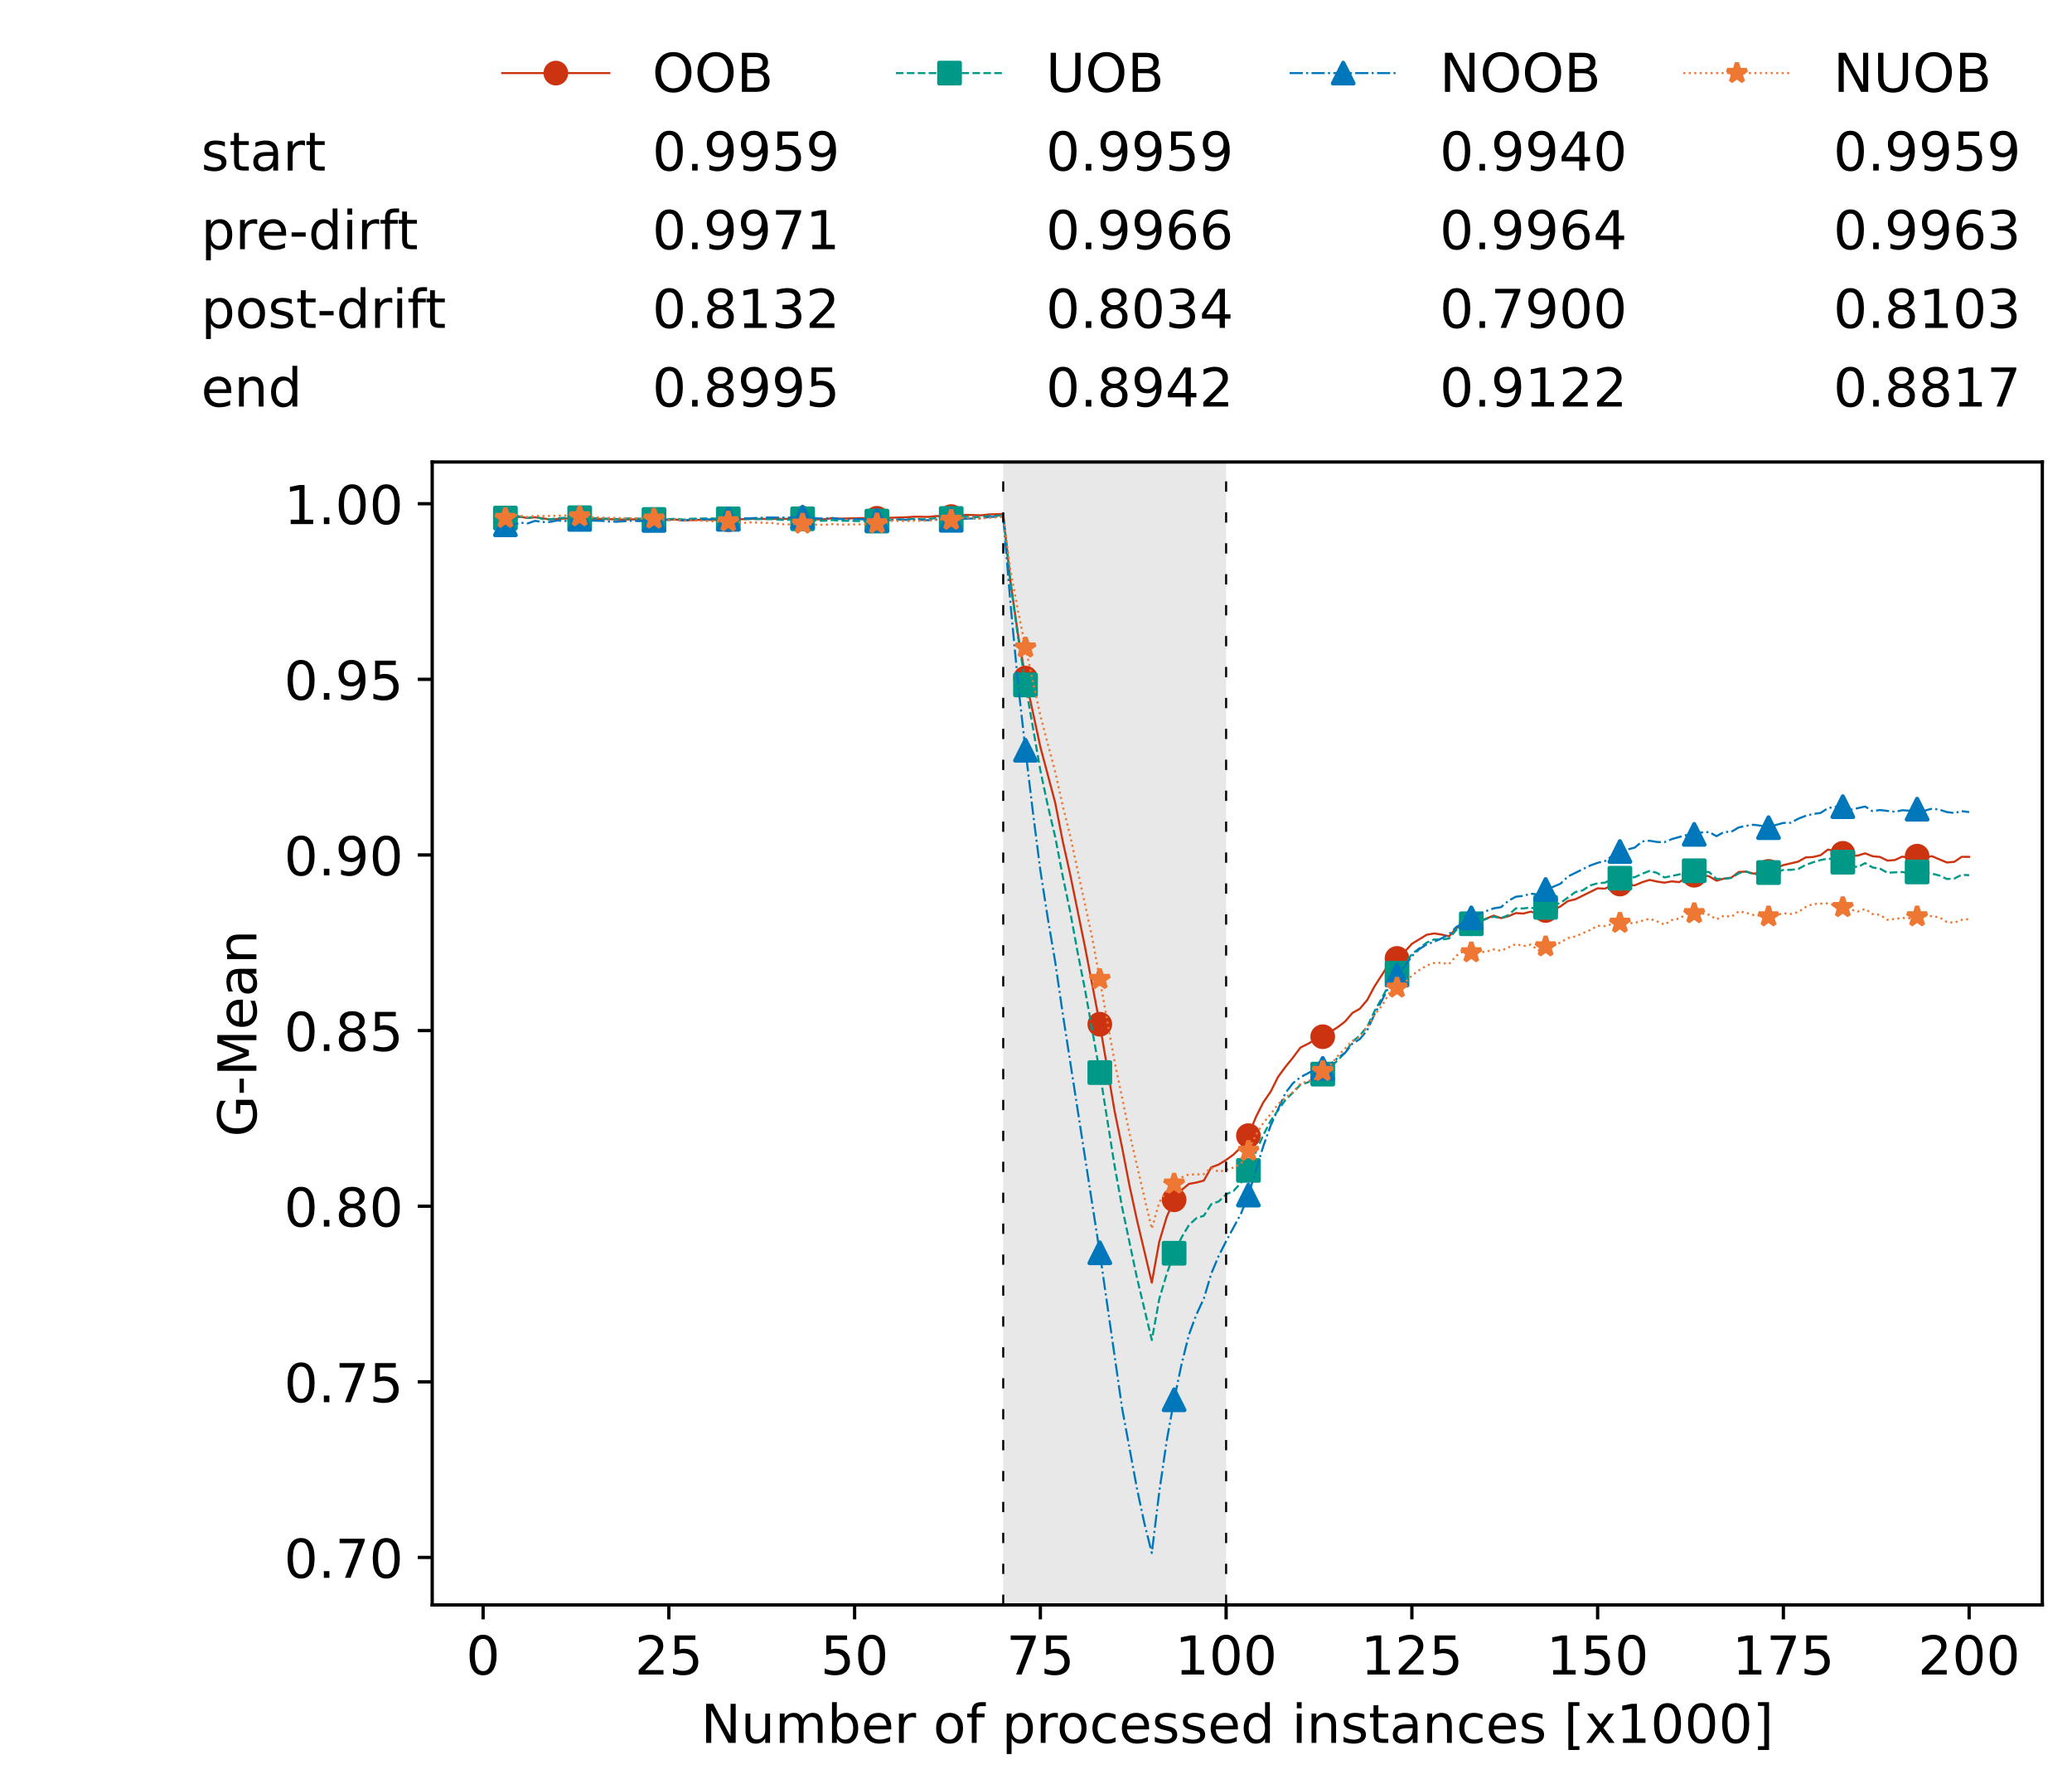 <?xml version="1.0" encoding="utf-8" standalone="no"?>
<!DOCTYPE svg PUBLIC "-//W3C//DTD SVG 1.1//EN"
  "http://www.w3.org/Graphics/SVG/1.1/DTD/svg11.dtd">
<!-- Created with matplotlib (https://matplotlib.org/) -->
<svg height="432.615pt" version="1.1" viewBox="0 0 502.65 432.615" width="502.65pt" xmlns="http://www.w3.org/2000/svg" xmlns:xlink="http://www.w3.org/1999/xlink">
 <defs>
  <style type="text/css">*{stroke-linecap:butt;stroke-linejoin:round;}</style>
 </defs>
 <g id="figure_1">
  <g id="patch_1">
   <path d="M 0 432.615 
L 502.65 432.615 
L 502.65 0 
L 0 0 
z
" style="fill:#ffffff;"/>
  </g>
  <g id="axes_1">
   <g id="patch_2">
    <path d="M 104.85 389.252 
L 495.45 389.252 
L 495.45 112.052 
L 104.85 112.052 
z
" style="fill:#ffffff;"/>
   </g>
   <g id="patch_3">
    <path clip-path="url(#p13be348d2c)" d="M 297.446 389.252 
L 297.446 112.052 
L 243.372 112.052 
L 243.372 389.252 
z
" style="fill:#d3d3d3;opacity:0.5;"/>
   </g>
   <g id="matplotlib.axis_1">
    <g id="xtick_1">
     <g id="line2d_1">
      <defs>
       <path d="M 0 0 
L 0 3.5 
" id="m965da4593f" style="stroke:#000000;stroke-width:0.8;"/>
      </defs>
      <g>
       <use style="stroke:#000000;stroke-width:0.8;" x="117.197" xlink:href="#m965da4593f" y="389.252"/>
      </g>
     </g>
     <g id="text_1">
      <!-- 0 -->
      <g transform="translate(113.061 406.13)scale(0.13 -0.13)">
       <defs>
        <path d="M 31.781 66.406 
Q 24.172 66.406 20.328 58.906 
Q 16.5 51.422 16.5 36.375 
Q 16.5 21.391 20.328 13.891 
Q 24.172 6.391 31.781 6.391 
Q 39.453 6.391 43.281 13.891 
Q 47.125 21.391 47.125 36.375 
Q 47.125 51.422 43.281 58.906 
Q 39.453 66.406 31.781 66.406 
z
M 31.781 74.219 
Q 44.047 74.219 50.516 64.516 
Q 56.984 54.828 56.984 36.375 
Q 56.984 17.969 50.516 8.266 
Q 44.047 -1.422 31.781 -1.422 
Q 19.531 -1.422 13.062 8.266 
Q 6.594 17.969 6.594 36.375 
Q 6.594 54.828 13.062 64.516 
Q 19.531 74.219 31.781 74.219 
z
" id="DejaVuSans-48"/>
       </defs>
       <use xlink:href="#DejaVuSans-48"/>
      </g>
     </g>
    </g>
    <g id="xtick_2">
     <g id="line2d_2">
      <g>
       <use style="stroke:#000000;stroke-width:0.8;" x="162.259" xlink:href="#m965da4593f" y="389.252"/>
      </g>
     </g>
     <g id="text_2">
      <!-- 25 -->
      <g transform="translate(153.988 406.13)scale(0.13 -0.13)">
       <defs>
        <path d="M 19.188 8.297 
L 53.609 8.297 
L 53.609 0 
L 7.328 0 
L 7.328 8.297 
Q 12.938 14.109 22.625 23.891 
Q 32.328 33.688 34.812 36.531 
Q 39.547 41.844 41.422 45.531 
Q 43.312 49.219 43.312 52.781 
Q 43.312 58.594 39.234 62.25 
Q 35.156 65.922 28.609 65.922 
Q 23.969 65.922 18.812 64.312 
Q 13.672 62.703 7.812 59.422 
L 7.812 69.391 
Q 13.766 71.781 18.938 73 
Q 24.125 74.219 28.422 74.219 
Q 39.75 74.219 46.484 68.547 
Q 53.219 62.891 53.219 53.422 
Q 53.219 48.922 51.531 44.891 
Q 49.859 40.875 45.406 35.406 
Q 44.188 33.984 37.641 27.219 
Q 31.109 20.453 19.188 8.297 
z
" id="DejaVuSans-50"/>
        <path d="M 10.797 72.906 
L 49.516 72.906 
L 49.516 64.594 
L 19.828 64.594 
L 19.828 46.734 
Q 21.969 47.469 24.109 47.828 
Q 26.266 48.188 28.422 48.188 
Q 40.625 48.188 47.75 41.5 
Q 54.891 34.812 54.891 23.391 
Q 54.891 11.625 47.562 5.094 
Q 40.234 -1.422 26.906 -1.422 
Q 22.312 -1.422 17.547 -0.641 
Q 12.797 0.141 7.719 1.703 
L 7.719 11.625 
Q 12.109 9.234 16.797 8.062 
Q 21.484 6.891 26.703 6.891 
Q 35.156 6.891 40.078 11.328 
Q 45.016 15.766 45.016 23.391 
Q 45.016 31 40.078 35.438 
Q 35.156 39.891 26.703 39.891 
Q 22.75 39.891 18.812 39.016 
Q 14.891 38.141 10.797 36.281 
z
" id="DejaVuSans-53"/>
       </defs>
       <use xlink:href="#DejaVuSans-50"/>
       <use x="63.623" xlink:href="#DejaVuSans-53"/>
      </g>
     </g>
    </g>
    <g id="xtick_3">
     <g id="line2d_3">
      <g>
       <use style="stroke:#000000;stroke-width:0.8;" x="207.322" xlink:href="#m965da4593f" y="389.252"/>
      </g>
     </g>
     <g id="text_3">
      <!-- 50 -->
      <g transform="translate(199.05 406.13)scale(0.13 -0.13)">
       <use xlink:href="#DejaVuSans-53"/>
       <use x="63.623" xlink:href="#DejaVuSans-48"/>
      </g>
     </g>
    </g>
    <g id="xtick_4">
     <g id="line2d_4">
      <g>
       <use style="stroke:#000000;stroke-width:0.8;" x="252.384" xlink:href="#m965da4593f" y="389.252"/>
      </g>
     </g>
     <g id="text_4">
      <!-- 75 -->
      <g transform="translate(244.113 406.13)scale(0.13 -0.13)">
       <defs>
        <path d="M 8.203 72.906 
L 55.078 72.906 
L 55.078 68.703 
L 28.609 0 
L 18.312 0 
L 43.219 64.594 
L 8.203 64.594 
z
" id="DejaVuSans-55"/>
       </defs>
       <use xlink:href="#DejaVuSans-55"/>
       <use x="63.623" xlink:href="#DejaVuSans-53"/>
      </g>
     </g>
    </g>
    <g id="xtick_5">
     <g id="line2d_5">
      <g>
       <use style="stroke:#000000;stroke-width:0.8;" x="297.446" xlink:href="#m965da4593f" y="389.252"/>
      </g>
     </g>
     <g id="text_5">
      <!-- 100 -->
      <g transform="translate(285.039 406.13)scale(0.13 -0.13)">
       <defs>
        <path d="M 12.406 8.297 
L 28.516 8.297 
L 28.516 63.922 
L 10.984 60.406 
L 10.984 69.391 
L 28.422 72.906 
L 38.281 72.906 
L 38.281 8.297 
L 54.391 8.297 
L 54.391 0 
L 12.406 0 
z
" id="DejaVuSans-49"/>
       </defs>
       <use xlink:href="#DejaVuSans-49"/>
       <use x="63.623" xlink:href="#DejaVuSans-48"/>
       <use x="127.246" xlink:href="#DejaVuSans-48"/>
      </g>
     </g>
    </g>
    <g id="xtick_6">
     <g id="line2d_6">
      <g>
       <use style="stroke:#000000;stroke-width:0.8;" x="342.509" xlink:href="#m965da4593f" y="389.252"/>
      </g>
     </g>
     <g id="text_6">
      <!-- 125 -->
      <g transform="translate(330.102 406.13)scale(0.13 -0.13)">
       <use xlink:href="#DejaVuSans-49"/>
       <use x="63.623" xlink:href="#DejaVuSans-50"/>
       <use x="127.246" xlink:href="#DejaVuSans-53"/>
      </g>
     </g>
    </g>
    <g id="xtick_7">
     <g id="line2d_7">
      <g>
       <use style="stroke:#000000;stroke-width:0.8;" x="387.571" xlink:href="#m965da4593f" y="389.252"/>
      </g>
     </g>
     <g id="text_7">
      <!-- 150 -->
      <g transform="translate(375.164 406.13)scale(0.13 -0.13)">
       <use xlink:href="#DejaVuSans-49"/>
       <use x="63.623" xlink:href="#DejaVuSans-53"/>
       <use x="127.246" xlink:href="#DejaVuSans-48"/>
      </g>
     </g>
    </g>
    <g id="xtick_8">
     <g id="line2d_8">
      <g>
       <use style="stroke:#000000;stroke-width:0.8;" x="432.633" xlink:href="#m965da4593f" y="389.252"/>
      </g>
     </g>
     <g id="text_8">
      <!-- 175 -->
      <g transform="translate(420.226 406.13)scale(0.13 -0.13)">
       <use xlink:href="#DejaVuSans-49"/>
       <use x="63.623" xlink:href="#DejaVuSans-55"/>
       <use x="127.246" xlink:href="#DejaVuSans-53"/>
      </g>
     </g>
    </g>
    <g id="xtick_9">
     <g id="line2d_9">
      <g>
       <use style="stroke:#000000;stroke-width:0.8;" x="477.695" xlink:href="#m965da4593f" y="389.252"/>
      </g>
     </g>
     <g id="text_9">
      <!-- 200 -->
      <g transform="translate(465.289 406.13)scale(0.13 -0.13)">
       <use xlink:href="#DejaVuSans-50"/>
       <use x="63.623" xlink:href="#DejaVuSans-48"/>
       <use x="127.246" xlink:href="#DejaVuSans-48"/>
      </g>
     </g>
    </g>
    <g id="text_10">
     <!-- Number of processed instances [x1000] -->
     <g transform="translate(170.025 422.711)scale(0.13 -0.13)">
      <defs>
       <path d="M 9.812 72.906 
L 23.094 72.906 
L 55.422 11.922 
L 55.422 72.906 
L 64.984 72.906 
L 64.984 0 
L 51.703 0 
L 19.391 60.984 
L 19.391 0 
L 9.812 0 
z
" id="DejaVuSans-78"/>
       <path d="M 8.5 21.578 
L 8.5 54.688 
L 17.484 54.688 
L 17.484 21.922 
Q 17.484 14.156 20.5 10.266 
Q 23.531 6.391 29.594 6.391 
Q 36.859 6.391 41.078 11.031 
Q 45.312 15.672 45.312 23.688 
L 45.312 54.688 
L 54.297 54.688 
L 54.297 0 
L 45.312 0 
L 45.312 8.406 
Q 42.047 3.422 37.719 1 
Q 33.406 -1.422 27.688 -1.422 
Q 18.266 -1.422 13.375 4.438 
Q 8.5 10.297 8.5 21.578 
z
M 31.109 56 
z
" id="DejaVuSans-117"/>
       <path d="M 52 44.188 
Q 55.375 50.25 60.062 53.125 
Q 64.75 56 71.094 56 
Q 79.641 56 84.281 50.016 
Q 88.922 44.047 88.922 33.016 
L 88.922 0 
L 79.891 0 
L 79.891 32.719 
Q 79.891 40.578 77.094 44.375 
Q 74.312 48.188 68.609 48.188 
Q 61.625 48.188 57.562 43.547 
Q 53.516 38.922 53.516 30.906 
L 53.516 0 
L 44.484 0 
L 44.484 32.719 
Q 44.484 40.625 41.703 44.406 
Q 38.922 48.188 33.109 48.188 
Q 26.219 48.188 22.156 43.531 
Q 18.109 38.875 18.109 30.906 
L 18.109 0 
L 9.078 0 
L 9.078 54.688 
L 18.109 54.688 
L 18.109 46.188 
Q 21.188 51.219 25.484 53.609 
Q 29.781 56 35.688 56 
Q 41.656 56 45.828 52.969 
Q 50 49.953 52 44.188 
z
" id="DejaVuSans-109"/>
       <path d="M 48.688 27.297 
Q 48.688 37.203 44.609 42.844 
Q 40.531 48.484 33.406 48.484 
Q 26.266 48.484 22.188 42.844 
Q 18.109 37.203 18.109 27.297 
Q 18.109 17.391 22.188 11.75 
Q 26.266 6.109 33.406 6.109 
Q 40.531 6.109 44.609 11.75 
Q 48.688 17.391 48.688 27.297 
z
M 18.109 46.391 
Q 20.953 51.266 25.266 53.625 
Q 29.594 56 35.594 56 
Q 45.562 56 51.781 48.094 
Q 58.016 40.188 58.016 27.297 
Q 58.016 14.406 51.781 6.484 
Q 45.562 -1.422 35.594 -1.422 
Q 29.594 -1.422 25.266 0.953 
Q 20.953 3.328 18.109 8.203 
L 18.109 0 
L 9.078 0 
L 9.078 75.984 
L 18.109 75.984 
z
" id="DejaVuSans-98"/>
       <path d="M 56.203 29.594 
L 56.203 25.203 
L 14.891 25.203 
Q 15.484 15.922 20.484 11.062 
Q 25.484 6.203 34.422 6.203 
Q 39.594 6.203 44.453 7.469 
Q 49.312 8.734 54.109 11.281 
L 54.109 2.781 
Q 49.266 0.734 44.188 -0.344 
Q 39.109 -1.422 33.891 -1.422 
Q 20.797 -1.422 13.156 6.188 
Q 5.516 13.812 5.516 26.812 
Q 5.516 40.234 12.766 48.109 
Q 20.016 56 32.328 56 
Q 43.359 56 49.781 48.891 
Q 56.203 41.797 56.203 29.594 
z
M 47.219 32.234 
Q 47.125 39.594 43.094 43.984 
Q 39.062 48.391 32.422 48.391 
Q 24.906 48.391 20.391 44.141 
Q 15.875 39.891 15.188 32.172 
z
" id="DejaVuSans-101"/>
       <path d="M 41.109 46.297 
Q 39.594 47.172 37.812 47.578 
Q 36.031 48 33.891 48 
Q 26.266 48 22.188 43.047 
Q 18.109 38.094 18.109 28.812 
L 18.109 0 
L 9.078 0 
L 9.078 54.688 
L 18.109 54.688 
L 18.109 46.188 
Q 20.953 51.172 25.484 53.578 
Q 30.031 56 36.531 56 
Q 37.453 56 38.578 55.875 
Q 39.703 55.766 41.062 55.516 
z
" id="DejaVuSans-114"/>
       <path id="DejaVuSans-32"/>
       <path d="M 30.609 48.391 
Q 23.391 48.391 19.188 42.75 
Q 14.984 37.109 14.984 27.297 
Q 14.984 17.484 19.156 11.844 
Q 23.344 6.203 30.609 6.203 
Q 37.797 6.203 41.984 11.859 
Q 46.188 17.531 46.188 27.297 
Q 46.188 37.016 41.984 42.703 
Q 37.797 48.391 30.609 48.391 
z
M 30.609 56 
Q 42.328 56 49.016 48.375 
Q 55.719 40.766 55.719 27.297 
Q 55.719 13.875 49.016 6.219 
Q 42.328 -1.422 30.609 -1.422 
Q 18.844 -1.422 12.172 6.219 
Q 5.516 13.875 5.516 27.297 
Q 5.516 40.766 12.172 48.375 
Q 18.844 56 30.609 56 
z
" id="DejaVuSans-111"/>
       <path d="M 37.109 75.984 
L 37.109 68.5 
L 28.516 68.5 
Q 23.688 68.5 21.797 66.547 
Q 19.922 64.594 19.922 59.516 
L 19.922 54.688 
L 34.719 54.688 
L 34.719 47.703 
L 19.922 47.703 
L 19.922 0 
L 10.891 0 
L 10.891 47.703 
L 2.297 47.703 
L 2.297 54.688 
L 10.891 54.688 
L 10.891 58.5 
Q 10.891 67.625 15.141 71.797 
Q 19.391 75.984 28.609 75.984 
z
" id="DejaVuSans-102"/>
       <path d="M 18.109 8.203 
L 18.109 -20.797 
L 9.078 -20.797 
L 9.078 54.688 
L 18.109 54.688 
L 18.109 46.391 
Q 20.953 51.266 25.266 53.625 
Q 29.594 56 35.594 56 
Q 45.562 56 51.781 48.094 
Q 58.016 40.188 58.016 27.297 
Q 58.016 14.406 51.781 6.484 
Q 45.562 -1.422 35.594 -1.422 
Q 29.594 -1.422 25.266 0.953 
Q 20.953 3.328 18.109 8.203 
z
M 48.688 27.297 
Q 48.688 37.203 44.609 42.844 
Q 40.531 48.484 33.406 48.484 
Q 26.266 48.484 22.188 42.844 
Q 18.109 37.203 18.109 27.297 
Q 18.109 17.391 22.188 11.75 
Q 26.266 6.109 33.406 6.109 
Q 40.531 6.109 44.609 11.75 
Q 48.688 17.391 48.688 27.297 
z
" id="DejaVuSans-112"/>
       <path d="M 48.781 52.594 
L 48.781 44.188 
Q 44.969 46.297 41.141 47.344 
Q 37.312 48.391 33.406 48.391 
Q 24.656 48.391 19.812 42.844 
Q 14.984 37.312 14.984 27.297 
Q 14.984 17.281 19.812 11.734 
Q 24.656 6.203 33.406 6.203 
Q 37.312 6.203 41.141 7.25 
Q 44.969 8.297 48.781 10.406 
L 48.781 2.094 
Q 45.016 0.344 40.984 -0.531 
Q 36.969 -1.422 32.422 -1.422 
Q 20.062 -1.422 12.781 6.344 
Q 5.516 14.109 5.516 27.297 
Q 5.516 40.672 12.859 48.328 
Q 20.219 56 33.016 56 
Q 37.156 56 41.109 55.141 
Q 45.062 54.297 48.781 52.594 
z
" id="DejaVuSans-99"/>
       <path d="M 44.281 53.078 
L 44.281 44.578 
Q 40.484 46.531 36.375 47.5 
Q 32.281 48.484 27.875 48.484 
Q 21.188 48.484 17.844 46.438 
Q 14.5 44.391 14.5 40.281 
Q 14.5 37.156 16.891 35.375 
Q 19.281 33.594 26.516 31.984 
L 29.594 31.297 
Q 39.156 29.25 43.188 25.516 
Q 47.219 21.781 47.219 15.094 
Q 47.219 7.469 41.188 3.016 
Q 35.156 -1.422 24.609 -1.422 
Q 20.219 -1.422 15.453 -0.562 
Q 10.688 0.297 5.422 2 
L 5.422 11.281 
Q 10.406 8.688 15.234 7.391 
Q 20.062 6.109 24.812 6.109 
Q 31.156 6.109 34.562 8.281 
Q 37.984 10.453 37.984 14.406 
Q 37.984 18.062 35.516 20.016 
Q 33.062 21.969 24.703 23.781 
L 21.578 24.516 
Q 13.234 26.266 9.516 29.906 
Q 5.812 33.547 5.812 39.891 
Q 5.812 47.609 11.281 51.797 
Q 16.75 56 26.812 56 
Q 31.781 56 36.172 55.266 
Q 40.578 54.547 44.281 53.078 
z
" id="DejaVuSans-115"/>
       <path d="M 45.406 46.391 
L 45.406 75.984 
L 54.391 75.984 
L 54.391 0 
L 45.406 0 
L 45.406 8.203 
Q 42.578 3.328 38.25 0.953 
Q 33.938 -1.422 27.875 -1.422 
Q 17.969 -1.422 11.734 6.484 
Q 5.516 14.406 5.516 27.297 
Q 5.516 40.188 11.734 48.094 
Q 17.969 56 27.875 56 
Q 33.938 56 38.25 53.625 
Q 42.578 51.266 45.406 46.391 
z
M 14.797 27.297 
Q 14.797 17.391 18.875 11.75 
Q 22.953 6.109 30.078 6.109 
Q 37.203 6.109 41.297 11.75 
Q 45.406 17.391 45.406 27.297 
Q 45.406 37.203 41.297 42.844 
Q 37.203 48.484 30.078 48.484 
Q 22.953 48.484 18.875 42.844 
Q 14.797 37.203 14.797 27.297 
z
" id="DejaVuSans-100"/>
       <path d="M 9.422 54.688 
L 18.406 54.688 
L 18.406 0 
L 9.422 0 
z
M 9.422 75.984 
L 18.406 75.984 
L 18.406 64.594 
L 9.422 64.594 
z
" id="DejaVuSans-105"/>
       <path d="M 54.891 33.016 
L 54.891 0 
L 45.906 0 
L 45.906 32.719 
Q 45.906 40.484 42.875 44.328 
Q 39.844 48.188 33.797 48.188 
Q 26.516 48.188 22.312 43.547 
Q 18.109 38.922 18.109 30.906 
L 18.109 0 
L 9.078 0 
L 9.078 54.688 
L 18.109 54.688 
L 18.109 46.188 
Q 21.344 51.125 25.703 53.562 
Q 30.078 56 35.797 56 
Q 45.219 56 50.047 50.172 
Q 54.891 44.344 54.891 33.016 
z
" id="DejaVuSans-110"/>
       <path d="M 18.312 70.219 
L 18.312 54.688 
L 36.812 54.688 
L 36.812 47.703 
L 18.312 47.703 
L 18.312 18.016 
Q 18.312 11.328 20.141 9.422 
Q 21.969 7.516 27.594 7.516 
L 36.812 7.516 
L 36.812 0 
L 27.594 0 
Q 17.188 0 13.234 3.875 
Q 9.281 7.766 9.281 18.016 
L 9.281 47.703 
L 2.688 47.703 
L 2.688 54.688 
L 9.281 54.688 
L 9.281 70.219 
z
" id="DejaVuSans-116"/>
       <path d="M 34.281 27.484 
Q 23.391 27.484 19.188 25 
Q 14.984 22.516 14.984 16.5 
Q 14.984 11.719 18.141 8.906 
Q 21.297 6.109 26.703 6.109 
Q 34.188 6.109 38.703 11.406 
Q 43.219 16.703 43.219 25.484 
L 43.219 27.484 
z
M 52.203 31.203 
L 52.203 0 
L 43.219 0 
L 43.219 8.297 
Q 40.141 3.328 35.547 0.953 
Q 30.953 -1.422 24.312 -1.422 
Q 15.922 -1.422 10.953 3.297 
Q 6 8.016 6 15.922 
Q 6 25.141 12.172 29.828 
Q 18.359 34.516 30.609 34.516 
L 43.219 34.516 
L 43.219 35.406 
Q 43.219 41.609 39.141 45 
Q 35.062 48.391 27.688 48.391 
Q 23 48.391 18.547 47.266 
Q 14.109 46.141 10.016 43.891 
L 10.016 52.203 
Q 14.938 54.109 19.578 55.047 
Q 24.219 56 28.609 56 
Q 40.484 56 46.344 49.844 
Q 52.203 43.703 52.203 31.203 
z
" id="DejaVuSans-97"/>
       <path d="M 8.594 75.984 
L 29.297 75.984 
L 29.297 69 
L 17.578 69 
L 17.578 -6.203 
L 29.297 -6.203 
L 29.297 -13.188 
L 8.594 -13.188 
z
" id="DejaVuSans-91"/>
       <path d="M 54.891 54.688 
L 35.109 28.078 
L 55.906 0 
L 45.312 0 
L 29.391 21.484 
L 13.484 0 
L 2.875 0 
L 24.125 28.609 
L 4.688 54.688 
L 15.281 54.688 
L 29.781 35.203 
L 44.281 54.688 
z
" id="DejaVuSans-120"/>
       <path d="M 30.422 75.984 
L 30.422 -13.188 
L 9.719 -13.188 
L 9.719 -6.203 
L 21.391 -6.203 
L 21.391 69 
L 9.719 69 
L 9.719 75.984 
z
" id="DejaVuSans-93"/>
      </defs>
      <use xlink:href="#DejaVuSans-78"/>
      <use x="74.805" xlink:href="#DejaVuSans-117"/>
      <use x="138.184" xlink:href="#DejaVuSans-109"/>
      <use x="235.596" xlink:href="#DejaVuSans-98"/>
      <use x="299.072" xlink:href="#DejaVuSans-101"/>
      <use x="360.596" xlink:href="#DejaVuSans-114"/>
      <use x="401.709" xlink:href="#DejaVuSans-32"/>
      <use x="433.496" xlink:href="#DejaVuSans-111"/>
      <use x="494.678" xlink:href="#DejaVuSans-102"/>
      <use x="529.883" xlink:href="#DejaVuSans-32"/>
      <use x="561.67" xlink:href="#DejaVuSans-112"/>
      <use x="625.146" xlink:href="#DejaVuSans-114"/>
      <use x="664.01" xlink:href="#DejaVuSans-111"/>
      <use x="725.191" xlink:href="#DejaVuSans-99"/>
      <use x="780.172" xlink:href="#DejaVuSans-101"/>
      <use x="841.695" xlink:href="#DejaVuSans-115"/>
      <use x="893.795" xlink:href="#DejaVuSans-115"/>
      <use x="945.895" xlink:href="#DejaVuSans-101"/>
      <use x="1007.418" xlink:href="#DejaVuSans-100"/>
      <use x="1070.895" xlink:href="#DejaVuSans-32"/>
      <use x="1102.682" xlink:href="#DejaVuSans-105"/>
      <use x="1130.465" xlink:href="#DejaVuSans-110"/>
      <use x="1193.844" xlink:href="#DejaVuSans-115"/>
      <use x="1245.943" xlink:href="#DejaVuSans-116"/>
      <use x="1285.152" xlink:href="#DejaVuSans-97"/>
      <use x="1346.432" xlink:href="#DejaVuSans-110"/>
      <use x="1409.811" xlink:href="#DejaVuSans-99"/>
      <use x="1464.791" xlink:href="#DejaVuSans-101"/>
      <use x="1526.314" xlink:href="#DejaVuSans-115"/>
      <use x="1578.414" xlink:href="#DejaVuSans-32"/>
      <use x="1610.201" xlink:href="#DejaVuSans-91"/>
      <use x="1649.215" xlink:href="#DejaVuSans-120"/>
      <use x="1708.395" xlink:href="#DejaVuSans-49"/>
      <use x="1772.018" xlink:href="#DejaVuSans-48"/>
      <use x="1835.641" xlink:href="#DejaVuSans-48"/>
      <use x="1899.264" xlink:href="#DejaVuSans-48"/>
      <use x="1962.887" xlink:href="#DejaVuSans-93"/>
     </g>
    </g>
   </g>
   <g id="matplotlib.axis_2">
    <g id="ytick_1">
     <g id="line2d_10">
      <defs>
       <path d="M 0 0 
L -3.5 0 
" id="m44d2809e2a" style="stroke:#000000;stroke-width:0.8;"/>
      </defs>
      <g>
       <use style="stroke:#000000;stroke-width:0.8;" x="104.85" xlink:href="#m44d2809e2a" y="377.734"/>
      </g>
     </g>
     <g id="text_11">
      <!-- 0.70 -->
      <g transform="translate(68.905 382.673)scale(0.13 -0.13)">
       <defs>
        <path d="M 10.688 12.406 
L 21 12.406 
L 21 0 
L 10.688 0 
z
" id="DejaVuSans-46"/>
       </defs>
       <use xlink:href="#DejaVuSans-48"/>
       <use x="63.623" xlink:href="#DejaVuSans-46"/>
       <use x="95.41" xlink:href="#DejaVuSans-55"/>
       <use x="159.033" xlink:href="#DejaVuSans-48"/>
      </g>
     </g>
    </g>
    <g id="ytick_2">
     <g id="line2d_11">
      <g>
       <use style="stroke:#000000;stroke-width:0.8;" x="104.85" xlink:href="#m44d2809e2a" y="335.14"/>
      </g>
     </g>
     <g id="text_12">
      <!-- 0.75 -->
      <g transform="translate(68.905 340.079)scale(0.13 -0.13)">
       <use xlink:href="#DejaVuSans-48"/>
       <use x="63.623" xlink:href="#DejaVuSans-46"/>
       <use x="95.41" xlink:href="#DejaVuSans-55"/>
       <use x="159.033" xlink:href="#DejaVuSans-53"/>
      </g>
     </g>
    </g>
    <g id="ytick_3">
     <g id="line2d_12">
      <g>
       <use style="stroke:#000000;stroke-width:0.8;" x="104.85" xlink:href="#m44d2809e2a" y="292.547"/>
      </g>
     </g>
     <g id="text_13">
      <!-- 0.80 -->
      <g transform="translate(68.905 297.486)scale(0.13 -0.13)">
       <defs>
        <path d="M 31.781 34.625 
Q 24.75 34.625 20.719 30.859 
Q 16.703 27.094 16.703 20.516 
Q 16.703 13.922 20.719 10.156 
Q 24.75 6.391 31.781 6.391 
Q 38.812 6.391 42.859 10.172 
Q 46.922 13.969 46.922 20.516 
Q 46.922 27.094 42.891 30.859 
Q 38.875 34.625 31.781 34.625 
z
M 21.922 38.812 
Q 15.578 40.375 12.031 44.719 
Q 8.5 49.078 8.5 55.328 
Q 8.5 64.062 14.719 69.141 
Q 20.953 74.219 31.781 74.219 
Q 42.672 74.219 48.875 69.141 
Q 55.078 64.062 55.078 55.328 
Q 55.078 49.078 51.531 44.719 
Q 48 40.375 41.703 38.812 
Q 48.828 37.156 52.797 32.312 
Q 56.781 27.484 56.781 20.516 
Q 56.781 9.906 50.312 4.234 
Q 43.844 -1.422 31.781 -1.422 
Q 19.734 -1.422 13.25 4.234 
Q 6.781 9.906 6.781 20.516 
Q 6.781 27.484 10.781 32.312 
Q 14.797 37.156 21.922 38.812 
z
M 18.312 54.391 
Q 18.312 48.734 21.844 45.562 
Q 25.391 42.391 31.781 42.391 
Q 38.141 42.391 41.719 45.562 
Q 45.312 48.734 45.312 54.391 
Q 45.312 60.062 41.719 63.234 
Q 38.141 66.406 31.781 66.406 
Q 25.391 66.406 21.844 63.234 
Q 18.312 60.062 18.312 54.391 
z
" id="DejaVuSans-56"/>
       </defs>
       <use xlink:href="#DejaVuSans-48"/>
       <use x="63.623" xlink:href="#DejaVuSans-46"/>
       <use x="95.41" xlink:href="#DejaVuSans-56"/>
       <use x="159.033" xlink:href="#DejaVuSans-48"/>
      </g>
     </g>
    </g>
    <g id="ytick_4">
     <g id="line2d_13">
      <g>
       <use style="stroke:#000000;stroke-width:0.8;" x="104.85" xlink:href="#m44d2809e2a" y="249.953"/>
      </g>
     </g>
     <g id="text_14">
      <!-- 0.85 -->
      <g transform="translate(68.905 254.892)scale(0.13 -0.13)">
       <use xlink:href="#DejaVuSans-48"/>
       <use x="63.623" xlink:href="#DejaVuSans-46"/>
       <use x="95.41" xlink:href="#DejaVuSans-56"/>
       <use x="159.033" xlink:href="#DejaVuSans-53"/>
      </g>
     </g>
    </g>
    <g id="ytick_5">
     <g id="line2d_14">
      <g>
       <use style="stroke:#000000;stroke-width:0.8;" x="104.85" xlink:href="#m44d2809e2a" y="207.359"/>
      </g>
     </g>
     <g id="text_15">
      <!-- 0.90 -->
      <g transform="translate(68.905 212.298)scale(0.13 -0.13)">
       <defs>
        <path d="M 10.984 1.516 
L 10.984 10.5 
Q 14.703 8.734 18.5 7.812 
Q 22.312 6.891 25.984 6.891 
Q 35.75 6.891 40.891 13.453 
Q 46.047 20.016 46.781 33.406 
Q 43.953 29.203 39.594 26.953 
Q 35.25 24.703 29.984 24.703 
Q 19.047 24.703 12.672 31.312 
Q 6.297 37.938 6.297 49.422 
Q 6.297 60.641 12.938 67.422 
Q 19.578 74.219 30.609 74.219 
Q 43.266 74.219 49.922 64.516 
Q 56.594 54.828 56.594 36.375 
Q 56.594 19.141 48.406 8.859 
Q 40.234 -1.422 26.422 -1.422 
Q 22.703 -1.422 18.891 -0.688 
Q 15.094 0.047 10.984 1.516 
z
M 30.609 32.422 
Q 37.25 32.422 41.125 36.953 
Q 45.016 41.5 45.016 49.422 
Q 45.016 57.281 41.125 61.844 
Q 37.25 66.406 30.609 66.406 
Q 23.969 66.406 20.094 61.844 
Q 16.219 57.281 16.219 49.422 
Q 16.219 41.5 20.094 36.953 
Q 23.969 32.422 30.609 32.422 
z
" id="DejaVuSans-57"/>
       </defs>
       <use xlink:href="#DejaVuSans-48"/>
       <use x="63.623" xlink:href="#DejaVuSans-46"/>
       <use x="95.41" xlink:href="#DejaVuSans-57"/>
       <use x="159.033" xlink:href="#DejaVuSans-48"/>
      </g>
     </g>
    </g>
    <g id="ytick_6">
     <g id="line2d_15">
      <g>
       <use style="stroke:#000000;stroke-width:0.8;" x="104.85" xlink:href="#m44d2809e2a" y="164.765"/>
      </g>
     </g>
     <g id="text_16">
      <!-- 0.95 -->
      <g transform="translate(68.905 169.704)scale(0.13 -0.13)">
       <use xlink:href="#DejaVuSans-48"/>
       <use x="63.623" xlink:href="#DejaVuSans-46"/>
       <use x="95.41" xlink:href="#DejaVuSans-57"/>
       <use x="159.033" xlink:href="#DejaVuSans-53"/>
      </g>
     </g>
    </g>
    <g id="ytick_7">
     <g id="line2d_16">
      <g>
       <use style="stroke:#000000;stroke-width:0.8;" x="104.85" xlink:href="#m44d2809e2a" y="122.171"/>
      </g>
     </g>
     <g id="text_17">
      <!-- 1.00 -->
      <g transform="translate(68.905 127.11)scale(0.13 -0.13)">
       <use xlink:href="#DejaVuSans-49"/>
       <use x="63.623" xlink:href="#DejaVuSans-46"/>
       <use x="95.41" xlink:href="#DejaVuSans-48"/>
       <use x="159.033" xlink:href="#DejaVuSans-48"/>
      </g>
     </g>
    </g>
    <g id="text_18">
     <!-- G-Mean -->
     <g transform="translate(62.201 275.744)rotate(-90)scale(0.13 -0.13)">
      <defs>
       <path d="M 59.516 10.406 
L 59.516 29.984 
L 43.406 29.984 
L 43.406 38.094 
L 69.281 38.094 
L 69.281 6.781 
Q 63.578 2.734 56.688 0.656 
Q 49.812 -1.422 42 -1.422 
Q 24.906 -1.422 15.25 8.562 
Q 5.609 18.562 5.609 36.375 
Q 5.609 54.25 15.25 64.234 
Q 24.906 74.219 42 74.219 
Q 49.125 74.219 55.547 72.453 
Q 61.969 70.703 67.391 67.281 
L 67.391 56.781 
Q 61.922 61.422 55.766 63.766 
Q 49.609 66.109 42.828 66.109 
Q 29.438 66.109 22.719 58.641 
Q 16.016 51.172 16.016 36.375 
Q 16.016 21.625 22.719 14.156 
Q 29.438 6.688 42.828 6.688 
Q 48.047 6.688 52.141 7.594 
Q 56.25 8.5 59.516 10.406 
z
" id="DejaVuSans-71"/>
       <path d="M 4.891 31.391 
L 31.203 31.391 
L 31.203 23.391 
L 4.891 23.391 
z
" id="DejaVuSans-45"/>
       <path d="M 9.812 72.906 
L 24.516 72.906 
L 43.109 23.297 
L 61.812 72.906 
L 76.516 72.906 
L 76.516 0 
L 66.891 0 
L 66.891 64.016 
L 48.094 14.016 
L 38.188 14.016 
L 19.391 64.016 
L 19.391 0 
L 9.812 0 
z
" id="DejaVuSans-77"/>
      </defs>
      <use xlink:href="#DejaVuSans-71"/>
      <use x="77.49" xlink:href="#DejaVuSans-45"/>
      <use x="113.574" xlink:href="#DejaVuSans-77"/>
      <use x="199.854" xlink:href="#DejaVuSans-101"/>
      <use x="261.377" xlink:href="#DejaVuSans-97"/>
      <use x="322.656" xlink:href="#DejaVuSans-110"/>
     </g>
    </g>
   </g>
   <g id="line2d_17"/>
   <g id="line2d_18"/>
   <g id="line2d_19"/>
   <g id="line2d_20"/>
   <g id="line2d_21"/>
   <g id="line2d_22">
    <path clip-path="url(#p13be348d2c)" d="M 122.605 125.648 
L 124.407 125.641 
L 126.21 125.34 
L 128.012 125.648 
L 129.815 125.458 
L 133.419 125.972 
L 137.024 125.776 
L 138.827 125.667 
L 151.444 126.022 
L 153.247 125.95 
L 156.852 126.083 
L 164.062 126.03 
L 165.864 126.247 
L 169.469 126.08 
L 173.074 126.085 
L 174.877 126.132 
L 182.087 125.844 
L 191.099 125.84 
L 192.902 125.668 
L 196.507 125.71 
L 198.309 125.962 
L 200.112 125.921 
L 201.914 125.662 
L 203.717 125.788 
L 209.124 125.659 
L 210.927 125.742 
L 219.939 125.454 
L 221.742 125.322 
L 225.347 125.367 
L 227.149 125.152 
L 228.952 125.277 
L 230.754 125.282 
L 234.359 124.861 
L 237.964 124.989 
L 239.767 124.78 
L 243.372 124.652 
L 245.174 141.413 
L 246.976 153.969 
L 248.779 164.466 
L 252.384 181.147 
L 255.989 194.715 
L 257.791 203.921 
L 259.594 211.983 
L 263.199 229.613 
L 266.804 248.411 
L 270.409 269.587 
L 272.211 278.323 
L 274.014 287.61 
L 275.816 295.895 
L 279.421 311.094 
L 281.224 301.179 
L 283.026 295.169 
L 284.829 290.988 
L 286.631 288.626 
L 288.434 287.136 
L 290.236 286.81 
L 292.039 286.337 
L 293.841 283.112 
L 295.644 282.446 
L 297.446 281.321 
L 299.249 280.015 
L 301.051 278.236 
L 302.854 275.431 
L 304.656 270.954 
L 306.459 267.379 
L 308.261 264.754 
L 310.064 261.158 
L 311.866 258.716 
L 313.669 256.492 
L 315.471 254.075 
L 317.274 253.177 
L 319.076 252.135 
L 320.879 251.438 
L 324.484 249.146 
L 326.286 247.773 
L 328.089 245.669 
L 329.891 244.658 
L 331.694 242.506 
L 333.496 239.143 
L 337.101 233.549 
L 338.904 232.454 
L 340.706 230.9 
L 342.509 228.911 
L 346.114 226.707 
L 347.916 226.396 
L 349.719 226.663 
L 351.521 227.107 
L 353.324 225.054 
L 358.731 223.52 
L 362.336 222.072 
L 364.138 222.674 
L 365.941 222.213 
L 367.743 221.449 
L 369.546 221.569 
L 371.348 221.106 
L 373.151 221.659 
L 374.953 220.822 
L 376.756 220.684 
L 378.558 219.83 
L 380.361 218.537 
L 382.163 218.107 
L 387.571 215.441 
L 389.373 215.529 
L 391.176 214.571 
L 392.978 214.413 
L 394.781 214.661 
L 396.583 214.722 
L 398.386 213.965 
L 400.188 213.41 
L 401.991 213.811 
L 403.793 214.075 
L 405.596 213.759 
L 407.398 213.956 
L 409.201 212.721 
L 411.003 212.28 
L 412.806 212.159 
L 414.608 212.537 
L 416.411 213.598 
L 418.213 213.099 
L 420.016 212.859 
L 421.818 211.477 
L 423.621 211.389 
L 425.423 211.884 
L 429.028 211.341 
L 430.831 210.48 
L 432.633 209.819 
L 436.238 208.972 
L 438.041 207.955 
L 439.843 207.851 
L 441.646 207.422 
L 443.448 206.046 
L 445.251 206.445 
L 448.856 207.594 
L 450.658 207.51 
L 452.461 206.959 
L 454.263 207.664 
L 456.066 207.843 
L 457.868 208.724 
L 459.671 208.592 
L 461.473 207.76 
L 463.276 208.07 
L 465.078 207.652 
L 466.881 207.936 
L 468.683 207.661 
L 472.288 209.181 
L 474.09 209.028 
L 475.893 207.81 
L 477.695 207.819 
L 477.695 207.819 
" style="fill:none;stroke:#cc3311;stroke-linecap:square;stroke-width:0.5;"/>
    <defs>
     <path d="M 0 2.5 
C 0.663 2.5 1.299 2.237 1.768 1.768 
C 2.237 1.299 2.5 0.663 2.5 0 
C 2.5 -0.663 2.237 -1.299 1.768 -1.768 
C 1.299 -2.237 0.663 -2.5 0 -2.5 
C -0.663 -2.5 -1.299 -2.237 -1.768 -1.768 
C -2.237 -1.299 -2.5 -0.663 -2.5 0 
C -2.5 0.663 -2.237 1.299 -1.768 1.768 
C -1.299 2.237 -0.663 2.5 0 2.5 
z
" id="m29276e1d22" style="stroke:#cc3311;"/>
    </defs>
    <g clip-path="url(#p13be348d2c)">
     <use style="fill:#cc3311;stroke:#cc3311;" x="122.605" xlink:href="#m29276e1d22" y="125.648"/>
     <use style="fill:#cc3311;stroke:#cc3311;" x="140.629" xlink:href="#m29276e1d22" y="125.727"/>
     <use style="fill:#cc3311;stroke:#cc3311;" x="158.654" xlink:href="#m29276e1d22" y="126.08"/>
     <use style="fill:#cc3311;stroke:#cc3311;" x="176.679" xlink:href="#m29276e1d22" y="126.048"/>
     <use style="fill:#cc3311;stroke:#cc3311;" x="194.704" xlink:href="#m29276e1d22" y="125.668"/>
     <use style="fill:#cc3311;stroke:#cc3311;" x="212.729" xlink:href="#m29276e1d22" y="125.702"/>
     <use style="fill:#cc3311;stroke:#cc3311;" x="230.754" xlink:href="#m29276e1d22" y="125.282"/>
     <use style="fill:#cc3311;stroke:#cc3311;" x="248.779" xlink:href="#m29276e1d22" y="164.466"/>
     <use style="fill:#cc3311;stroke:#cc3311;" x="266.804" xlink:href="#m29276e1d22" y="248.411"/>
     <use style="fill:#cc3311;stroke:#cc3311;" x="284.829" xlink:href="#m29276e1d22" y="290.988"/>
     <use style="fill:#cc3311;stroke:#cc3311;" x="302.854" xlink:href="#m29276e1d22" y="275.431"/>
     <use style="fill:#cc3311;stroke:#cc3311;" x="320.879" xlink:href="#m29276e1d22" y="251.438"/>
     <use style="fill:#cc3311;stroke:#cc3311;" x="338.904" xlink:href="#m29276e1d22" y="232.454"/>
     <use style="fill:#cc3311;stroke:#cc3311;" x="356.928" xlink:href="#m29276e1d22" y="224.028"/>
     <use style="fill:#cc3311;stroke:#cc3311;" x="374.953" xlink:href="#m29276e1d22" y="220.822"/>
     <use style="fill:#cc3311;stroke:#cc3311;" x="392.978" xlink:href="#m29276e1d22" y="214.413"/>
     <use style="fill:#cc3311;stroke:#cc3311;" x="411.003" xlink:href="#m29276e1d22" y="212.28"/>
     <use style="fill:#cc3311;stroke:#cc3311;" x="429.028" xlink:href="#m29276e1d22" y="211.341"/>
     <use style="fill:#cc3311;stroke:#cc3311;" x="447.053" xlink:href="#m29276e1d22" y="206.964"/>
     <use style="fill:#cc3311;stroke:#cc3311;" x="465.078" xlink:href="#m29276e1d22" y="207.652"/>
    </g>
   </g>
   <g id="line2d_23"/>
   <g id="line2d_24"/>
   <g id="line2d_25"/>
   <g id="line2d_26"/>
   <g id="line2d_27">
    <path clip-path="url(#p13be348d2c)" d="M 122.605 125.648 
L 124.407 124.762 
L 126.21 125.322 
L 128.012 125.635 
L 129.815 125.271 
L 131.617 125.876 
L 133.419 125.953 
L 135.222 125.682 
L 138.827 125.486 
L 149.642 125.878 
L 153.247 125.706 
L 156.852 125.861 
L 160.457 126.028 
L 164.062 125.808 
L 165.864 126.025 
L 167.667 125.816 
L 171.272 125.736 
L 173.074 125.736 
L 174.877 125.871 
L 178.482 125.874 
L 187.494 125.911 
L 189.297 126.08 
L 191.099 126.086 
L 192.902 125.872 
L 194.704 125.829 
L 196.507 125.999 
L 198.309 126.297 
L 200.112 126.297 
L 201.914 126.126 
L 203.717 126.293 
L 210.927 126.418 
L 214.532 126.255 
L 218.137 126.002 
L 219.939 126.006 
L 221.742 125.832 
L 223.544 125.955 
L 225.347 125.875 
L 227.149 125.66 
L 230.754 125.749 
L 232.557 125.579 
L 234.359 125.284 
L 236.162 125.413 
L 237.964 125.414 
L 239.767 125.162 
L 243.372 125.033 
L 245.174 141.504 
L 246.976 154.471 
L 248.779 166.117 
L 252.384 186.863 
L 254.186 195.375 
L 255.989 202.995 
L 257.791 212.44 
L 259.594 220.98 
L 261.396 230.839 
L 263.199 239.968 
L 266.804 260.137 
L 270.409 282.884 
L 272.211 292.79 
L 275.816 309.92 
L 279.421 325.012 
L 281.224 315.059 
L 283.026 309.004 
L 284.829 303.955 
L 286.631 300.145 
L 288.434 297.101 
L 290.236 295.451 
L 292.039 294.855 
L 293.841 292.059 
L 295.644 291.4 
L 297.446 289.667 
L 299.249 288.83 
L 301.051 286.875 
L 302.854 283.865 
L 304.656 279.354 
L 306.459 275.312 
L 308.261 271.801 
L 311.866 266.713 
L 313.669 264.985 
L 315.471 263.085 
L 317.274 262.519 
L 319.076 261.278 
L 320.879 260.504 
L 322.681 258.971 
L 326.286 255.345 
L 328.089 252.617 
L 329.891 251.138 
L 331.694 248.959 
L 333.496 245.144 
L 335.299 241.956 
L 337.101 238.519 
L 338.904 236.062 
L 340.706 234.073 
L 342.509 231.38 
L 346.114 228.614 
L 347.916 227.85 
L 349.719 227.876 
L 351.521 227.624 
L 353.324 225.503 
L 355.126 224.918 
L 356.928 224.042 
L 358.731 223.6 
L 360.533 222.861 
L 362.336 222.325 
L 364.138 222.687 
L 365.941 221.936 
L 367.743 220.299 
L 369.546 220.334 
L 371.348 220.069 
L 373.151 220.728 
L 374.953 220.061 
L 378.558 219 
L 382.163 216.354 
L 383.966 215.94 
L 385.768 214.744 
L 387.571 214.228 
L 389.373 214.074 
L 391.176 213.175 
L 396.583 212.75 
L 398.386 211.916 
L 400.188 211.22 
L 401.991 211.712 
L 403.793 212.819 
L 407.398 212.076 
L 409.201 211.274 
L 411.003 211.186 
L 414.608 211.504 
L 416.411 213.159 
L 418.213 213.151 
L 420.016 212.923 
L 421.818 211.788 
L 423.621 211.393 
L 425.423 212.063 
L 427.226 211.908 
L 429.028 211.621 
L 430.831 211.542 
L 432.633 210.98 
L 434.436 210.964 
L 436.238 210.756 
L 438.041 209.777 
L 439.843 209.125 
L 441.646 208.605 
L 443.448 208.204 
L 445.251 208.533 
L 447.053 209.105 
L 448.856 209.871 
L 450.658 210.327 
L 452.461 209.33 
L 454.263 210.389 
L 456.066 210.676 
L 457.868 211.664 
L 461.473 211.489 
L 463.276 211.821 
L 465.078 211.476 
L 466.881 211.593 
L 468.683 211.887 
L 470.485 212.344 
L 472.288 213.185 
L 474.09 213.086 
L 475.893 212.173 
L 477.695 212.262 
L 477.695 212.262 
" style="fill:none;stroke:#009988;stroke-dasharray:1.85,0.8;stroke-dashoffset:0;stroke-width:0.5;"/>
    <defs>
     <path d="M -2.5 2.5 
L 2.5 2.5 
L 2.5 -2.5 
L -2.5 -2.5 
z
" id="mfe0009556f" style="stroke:#009988;stroke-linejoin:miter;"/>
    </defs>
    <g clip-path="url(#p13be348d2c)">
     <use style="fill:#009988;stroke:#009988;stroke-linejoin:miter;" x="122.605" xlink:href="#mfe0009556f" y="125.648"/>
     <use style="fill:#009988;stroke:#009988;stroke-linejoin:miter;" x="140.629" xlink:href="#mfe0009556f" y="125.562"/>
     <use style="fill:#009988;stroke:#009988;stroke-linejoin:miter;" x="158.654" xlink:href="#mfe0009556f" y="125.984"/>
     <use style="fill:#009988;stroke:#009988;stroke-linejoin:miter;" x="176.679" xlink:href="#mfe0009556f" y="125.829"/>
     <use style="fill:#009988;stroke:#009988;stroke-linejoin:miter;" x="194.704" xlink:href="#mfe0009556f" y="125.829"/>
     <use style="fill:#009988;stroke:#009988;stroke-linejoin:miter;" x="212.729" xlink:href="#mfe0009556f" y="126.38"/>
     <use style="fill:#009988;stroke:#009988;stroke-linejoin:miter;" x="230.754" xlink:href="#mfe0009556f" y="125.749"/>
     <use style="fill:#009988;stroke:#009988;stroke-linejoin:miter;" x="248.779" xlink:href="#mfe0009556f" y="166.117"/>
     <use style="fill:#009988;stroke:#009988;stroke-linejoin:miter;" x="266.804" xlink:href="#mfe0009556f" y="260.137"/>
     <use style="fill:#009988;stroke:#009988;stroke-linejoin:miter;" x="284.829" xlink:href="#mfe0009556f" y="303.955"/>
     <use style="fill:#009988;stroke:#009988;stroke-linejoin:miter;" x="302.854" xlink:href="#mfe0009556f" y="283.865"/>
     <use style="fill:#009988;stroke:#009988;stroke-linejoin:miter;" x="320.879" xlink:href="#mfe0009556f" y="260.504"/>
     <use style="fill:#009988;stroke:#009988;stroke-linejoin:miter;" x="338.904" xlink:href="#mfe0009556f" y="236.062"/>
     <use style="fill:#009988;stroke:#009988;stroke-linejoin:miter;" x="356.928" xlink:href="#mfe0009556f" y="224.042"/>
     <use style="fill:#009988;stroke:#009988;stroke-linejoin:miter;" x="374.953" xlink:href="#mfe0009556f" y="220.061"/>
     <use style="fill:#009988;stroke:#009988;stroke-linejoin:miter;" x="392.978" xlink:href="#mfe0009556f" y="212.998"/>
     <use style="fill:#009988;stroke:#009988;stroke-linejoin:miter;" x="411.003" xlink:href="#mfe0009556f" y="211.186"/>
     <use style="fill:#009988;stroke:#009988;stroke-linejoin:miter;" x="429.028" xlink:href="#mfe0009556f" y="211.621"/>
     <use style="fill:#009988;stroke:#009988;stroke-linejoin:miter;" x="447.053" xlink:href="#mfe0009556f" y="209.105"/>
     <use style="fill:#009988;stroke:#009988;stroke-linejoin:miter;" x="465.078" xlink:href="#mfe0009556f" y="211.476"/>
    </g>
   </g>
   <g id="line2d_28"/>
   <g id="line2d_29"/>
   <g id="line2d_30"/>
   <g id="line2d_31"/>
   <g id="line2d_32">
    <path clip-path="url(#p13be348d2c)" d="M 122.605 127.284 
L 124.407 127.37 
L 126.21 126.773 
L 128.012 126.948 
L 129.815 126.321 
L 131.617 126.613 
L 133.419 126.585 
L 135.222 126.235 
L 137.024 126.355 
L 138.827 126.107 
L 140.629 125.979 
L 142.432 126.24 
L 146.037 126.326 
L 147.839 126.496 
L 149.642 126.545 
L 153.247 126.296 
L 155.049 126.391 
L 158.654 126.225 
L 164.062 125.994 
L 165.864 126.211 
L 167.667 126.001 
L 176.679 125.957 
L 178.482 125.78 
L 182.087 125.69 
L 185.692 125.521 
L 196.507 125.556 
L 198.309 125.727 
L 200.112 125.774 
L 201.914 125.643 
L 203.717 125.895 
L 207.322 125.897 
L 209.124 125.945 
L 212.729 126.197 
L 214.532 126.201 
L 218.137 125.997 
L 219.939 126.088 
L 221.742 126.004 
L 225.347 126.182 
L 227.149 126.056 
L 230.754 126.187 
L 234.359 125.789 
L 237.964 125.701 
L 239.767 125.407 
L 243.372 125.235 
L 245.174 146.84 
L 246.976 165.89 
L 248.779 181.967 
L 250.581 197.041 
L 252.384 211.127 
L 254.186 222.715 
L 255.989 233.325 
L 257.791 245.722 
L 266.804 303.845 
L 272.211 341.525 
L 275.816 361.017 
L 277.619 369.464 
L 279.421 376.652 
L 281.224 361.856 
L 283.026 349.473 
L 284.829 339.501 
L 286.631 330.896 
L 288.434 323.678 
L 290.236 318.811 
L 292.039 314.96 
L 293.841 308.915 
L 295.644 304.603 
L 297.446 301.033 
L 301.051 294.346 
L 302.854 289.852 
L 306.459 278.003 
L 308.261 272.94 
L 311.866 265.028 
L 313.669 262.701 
L 315.471 261.264 
L 319.076 259.35 
L 320.879 259.126 
L 322.681 258.209 
L 324.484 256.599 
L 326.286 255.381 
L 328.089 253.093 
L 329.891 252.019 
L 331.694 249.825 
L 333.496 245.88 
L 335.299 242.549 
L 337.101 238.921 
L 338.904 236.48 
L 340.706 234.454 
L 342.509 231.908 
L 344.311 230.193 
L 346.114 229.032 
L 347.916 228.418 
L 349.719 227.575 
L 351.521 226.597 
L 353.324 224.803 
L 358.731 221.615 
L 362.336 220.318 
L 364.138 220.016 
L 365.941 218.457 
L 367.743 217.485 
L 369.546 217.278 
L 371.348 216.757 
L 373.151 216.927 
L 374.953 215.724 
L 376.756 215.094 
L 378.558 214.331 
L 380.361 212.577 
L 385.768 209.922 
L 387.571 209.267 
L 389.373 208.821 
L 391.176 207.543 
L 392.978 206.517 
L 396.583 205.566 
L 398.386 204.068 
L 400.188 203.911 
L 401.991 204.208 
L 403.793 204.254 
L 405.596 203.497 
L 409.201 202.501 
L 411.003 202.362 
L 412.806 201.899 
L 414.608 201.794 
L 416.411 202.801 
L 418.213 201.793 
L 420.016 201.72 
L 421.818 200.678 
L 423.621 200.282 
L 425.423 200.035 
L 427.226 200.265 
L 429.028 200.734 
L 430.831 200.075 
L 432.633 199.585 
L 434.436 199.551 
L 436.238 198.567 
L 438.041 197.867 
L 439.843 197.423 
L 441.646 197.168 
L 443.448 196.005 
L 445.251 195.672 
L 447.053 195.646 
L 448.856 196.422 
L 452.461 195.607 
L 454.263 196.741 
L 456.066 196.455 
L 459.671 196.888 
L 461.473 196.517 
L 463.276 196.617 
L 465.078 196.255 
L 466.881 196.635 
L 468.683 196.12 
L 470.485 196.371 
L 472.288 196.949 
L 474.09 197.185 
L 475.893 196.73 
L 477.695 196.966 
L 477.695 196.966 
" style="fill:none;stroke:#0077bb;stroke-dasharray:3.2,0.8,0.5,0.8;stroke-dashoffset:0;stroke-width:0.5;"/>
    <defs>
     <path d="M 0 -2.5 
L -2.5 2.5 
L 2.5 2.5 
z
" id="mf075f234ec" style="stroke:#0077bb;stroke-linejoin:miter;"/>
    </defs>
    <g clip-path="url(#p13be348d2c)">
     <use style="fill:#0077bb;stroke:#0077bb;stroke-linejoin:miter;" x="122.605" xlink:href="#mf075f234ec" y="127.284"/>
     <use style="fill:#0077bb;stroke:#0077bb;stroke-linejoin:miter;" x="140.629" xlink:href="#mf075f234ec" y="125.979"/>
     <use style="fill:#0077bb;stroke:#0077bb;stroke-linejoin:miter;" x="158.654" xlink:href="#mf075f234ec" y="126.225"/>
     <use style="fill:#0077bb;stroke:#0077bb;stroke-linejoin:miter;" x="176.679" xlink:href="#mf075f234ec" y="125.957"/>
     <use style="fill:#0077bb;stroke:#0077bb;stroke-linejoin:miter;" x="194.704" xlink:href="#mf075f234ec" y="125.428"/>
     <use style="fill:#0077bb;stroke:#0077bb;stroke-linejoin:miter;" x="212.729" xlink:href="#mf075f234ec" y="126.197"/>
     <use style="fill:#0077bb;stroke:#0077bb;stroke-linejoin:miter;" x="230.754" xlink:href="#mf075f234ec" y="126.187"/>
     <use style="fill:#0077bb;stroke:#0077bb;stroke-linejoin:miter;" x="248.779" xlink:href="#mf075f234ec" y="181.967"/>
     <use style="fill:#0077bb;stroke:#0077bb;stroke-linejoin:miter;" x="266.804" xlink:href="#mf075f234ec" y="303.845"/>
     <use style="fill:#0077bb;stroke:#0077bb;stroke-linejoin:miter;" x="284.829" xlink:href="#mf075f234ec" y="339.501"/>
     <use style="fill:#0077bb;stroke:#0077bb;stroke-linejoin:miter;" x="302.854" xlink:href="#mf075f234ec" y="289.852"/>
     <use style="fill:#0077bb;stroke:#0077bb;stroke-linejoin:miter;" x="320.879" xlink:href="#mf075f234ec" y="259.126"/>
     <use style="fill:#0077bb;stroke:#0077bb;stroke-linejoin:miter;" x="338.904" xlink:href="#mf075f234ec" y="236.48"/>
     <use style="fill:#0077bb;stroke:#0077bb;stroke-linejoin:miter;" x="356.928" xlink:href="#mf075f234ec" y="222.608"/>
     <use style="fill:#0077bb;stroke:#0077bb;stroke-linejoin:miter;" x="374.953" xlink:href="#mf075f234ec" y="215.724"/>
     <use style="fill:#0077bb;stroke:#0077bb;stroke-linejoin:miter;" x="392.978" xlink:href="#mf075f234ec" y="206.517"/>
     <use style="fill:#0077bb;stroke:#0077bb;stroke-linejoin:miter;" x="411.003" xlink:href="#mf075f234ec" y="202.362"/>
     <use style="fill:#0077bb;stroke:#0077bb;stroke-linejoin:miter;" x="429.028" xlink:href="#mf075f234ec" y="200.734"/>
     <use style="fill:#0077bb;stroke:#0077bb;stroke-linejoin:miter;" x="447.053" xlink:href="#mf075f234ec" y="195.646"/>
     <use style="fill:#0077bb;stroke:#0077bb;stroke-linejoin:miter;" x="465.078" xlink:href="#mf075f234ec" y="196.255"/>
    </g>
   </g>
   <g id="line2d_33"/>
   <g id="line2d_34"/>
   <g id="line2d_35"/>
   <g id="line2d_36"/>
   <g id="line2d_37">
    <path clip-path="url(#p13be348d2c)" d="M 122.605 125.648 
L 124.407 124.762 
L 128.012 125.402 
L 129.815 125.085 
L 131.617 125.167 
L 138.827 124.981 
L 140.629 125.265 
L 144.234 125.497 
L 151.444 125.671 
L 155.049 125.663 
L 162.259 126.132 
L 164.062 126.044 
L 165.864 126.262 
L 167.667 126.177 
L 174.877 126.532 
L 178.482 126.495 
L 180.284 126.82 
L 182.087 126.693 
L 187.494 126.862 
L 189.297 127.115 
L 191.099 127.204 
L 192.902 127.033 
L 194.704 127.036 
L 198.309 127.279 
L 200.112 127.278 
L 201.914 127.106 
L 203.717 127.232 
L 210.927 127.136 
L 214.532 126.796 
L 216.334 126.305 
L 219.939 126.383 
L 221.742 126.292 
L 223.544 126.331 
L 225.347 126.238 
L 227.149 126.019 
L 230.754 126.109 
L 234.359 125.516 
L 236.162 125.691 
L 237.964 125.733 
L 241.569 125.48 
L 243.372 125.354 
L 245.174 138.635 
L 246.976 148.201 
L 248.779 157.084 
L 252.384 173.562 
L 255.989 187.245 
L 257.791 195.372 
L 259.594 202.61 
L 265.001 227.628 
L 270.409 257.577 
L 274.014 274.879 
L 277.619 290.419 
L 279.421 298.016 
L 281.224 291.6 
L 283.026 288.917 
L 284.829 287.105 
L 286.631 285.558 
L 288.434 284.825 
L 290.236 284.854 
L 292.039 284.763 
L 293.841 283.183 
L 295.644 284.212 
L 297.446 283.747 
L 299.249 283.154 
L 301.051 282.245 
L 302.854 279.165 
L 304.656 275.285 
L 306.459 272.364 
L 308.261 270.226 
L 310.064 267.757 
L 311.866 266.184 
L 313.669 264.867 
L 315.471 262.805 
L 319.076 261.648 
L 320.879 259.792 
L 322.681 258.378 
L 324.484 256.174 
L 328.089 252.435 
L 329.891 251.573 
L 331.694 249.044 
L 333.496 246.073 
L 335.299 243.839 
L 337.101 240.782 
L 340.706 238.348 
L 342.509 236.607 
L 344.311 235.278 
L 346.114 234.173 
L 347.916 233.55 
L 349.719 233.523 
L 351.521 233.821 
L 353.324 231.783 
L 355.126 230.685 
L 356.928 231.004 
L 360.533 230.844 
L 362.336 230.263 
L 364.138 230.607 
L 367.743 228.951 
L 369.546 229.468 
L 371.348 229.104 
L 373.151 230.468 
L 374.953 229.567 
L 376.756 229.433 
L 378.558 228.59 
L 380.361 227.511 
L 382.163 227.118 
L 385.768 225.563 
L 387.571 224.535 
L 389.373 224.595 
L 391.176 224.108 
L 392.978 223.842 
L 394.781 223.944 
L 396.583 223.827 
L 400.188 222.82 
L 401.991 223.462 
L 403.793 224.256 
L 405.596 223.124 
L 407.398 222.78 
L 409.201 221.588 
L 412.806 221.514 
L 414.608 221.853 
L 416.411 222.982 
L 418.213 222.089 
L 420.016 222.358 
L 421.818 221.034 
L 423.621 221.381 
L 425.423 221.936 
L 429.028 222.286 
L 430.831 221.962 
L 432.633 221.486 
L 434.436 221.681 
L 436.238 221.196 
L 438.041 219.98 
L 439.843 219.255 
L 443.448 219.086 
L 445.251 219.492 
L 450.658 221.085 
L 452.461 220.441 
L 454.263 221.686 
L 456.066 221.881 
L 457.868 223.081 
L 461.473 222.632 
L 463.276 222.704 
L 465.078 222.275 
L 466.881 222.16 
L 468.683 222.196 
L 470.485 222.489 
L 472.288 223.603 
L 474.09 223.791 
L 475.893 223.088 
L 477.695 222.919 
L 477.695 222.919 
" style="fill:none;stroke:#ee7733;stroke-dasharray:0.5,0.825;stroke-dashoffset:0;stroke-width:0.5;"/>
    <defs>
     <path d="M 0 -2.5 
L -0.561 -0.773 
L -2.378 -0.773 
L -0.908 0.295 
L -1.469 2.023 
L -0 0.955 
L 1.469 2.023 
L 0.908 0.295 
L 2.378 -0.773 
L 0.561 -0.773 
z
" id="m40ad611cc4" style="stroke:#ee7733;stroke-linejoin:bevel;"/>
    </defs>
    <g clip-path="url(#p13be348d2c)">
     <use style="fill:#ee7733;stroke:#ee7733;stroke-linejoin:bevel;" x="122.605" xlink:href="#m40ad611cc4" y="125.648"/>
     <use style="fill:#ee7733;stroke:#ee7733;stroke-linejoin:bevel;" x="140.629" xlink:href="#m40ad611cc4" y="125.265"/>
     <use style="fill:#ee7733;stroke:#ee7733;stroke-linejoin:bevel;" x="158.654" xlink:href="#m40ad611cc4" y="125.824"/>
     <use style="fill:#ee7733;stroke:#ee7733;stroke-linejoin:bevel;" x="176.679" xlink:href="#m40ad611cc4" y="126.486"/>
     <use style="fill:#ee7733;stroke:#ee7733;stroke-linejoin:bevel;" x="194.704" xlink:href="#m40ad611cc4" y="127.036"/>
     <use style="fill:#ee7733;stroke:#ee7733;stroke-linejoin:bevel;" x="212.729" xlink:href="#m40ad611cc4" y="126.969"/>
     <use style="fill:#ee7733;stroke:#ee7733;stroke-linejoin:bevel;" x="230.754" xlink:href="#m40ad611cc4" y="126.109"/>
     <use style="fill:#ee7733;stroke:#ee7733;stroke-linejoin:bevel;" x="248.779" xlink:href="#m40ad611cc4" y="157.084"/>
     <use style="fill:#ee7733;stroke:#ee7733;stroke-linejoin:bevel;" x="266.804" xlink:href="#m40ad611cc4" y="237.474"/>
     <use style="fill:#ee7733;stroke:#ee7733;stroke-linejoin:bevel;" x="284.829" xlink:href="#m40ad611cc4" y="287.105"/>
     <use style="fill:#ee7733;stroke:#ee7733;stroke-linejoin:bevel;" x="302.854" xlink:href="#m40ad611cc4" y="279.165"/>
     <use style="fill:#ee7733;stroke:#ee7733;stroke-linejoin:bevel;" x="320.879" xlink:href="#m40ad611cc4" y="259.792"/>
     <use style="fill:#ee7733;stroke:#ee7733;stroke-linejoin:bevel;" x="338.904" xlink:href="#m40ad611cc4" y="239.562"/>
     <use style="fill:#ee7733;stroke:#ee7733;stroke-linejoin:bevel;" x="356.928" xlink:href="#m40ad611cc4" y="231.004"/>
     <use style="fill:#ee7733;stroke:#ee7733;stroke-linejoin:bevel;" x="374.953" xlink:href="#m40ad611cc4" y="229.567"/>
     <use style="fill:#ee7733;stroke:#ee7733;stroke-linejoin:bevel;" x="392.978" xlink:href="#m40ad611cc4" y="223.842"/>
     <use style="fill:#ee7733;stroke:#ee7733;stroke-linejoin:bevel;" x="411.003" xlink:href="#m40ad611cc4" y="221.52"/>
     <use style="fill:#ee7733;stroke:#ee7733;stroke-linejoin:bevel;" x="429.028" xlink:href="#m40ad611cc4" y="222.286"/>
     <use style="fill:#ee7733;stroke:#ee7733;stroke-linejoin:bevel;" x="447.053" xlink:href="#m40ad611cc4" y="220.036"/>
     <use style="fill:#ee7733;stroke:#ee7733;stroke-linejoin:bevel;" x="465.078" xlink:href="#m40ad611cc4" y="222.275"/>
    </g>
   </g>
   <g id="line2d_38"/>
   <g id="line2d_39"/>
   <g id="line2d_40"/>
   <g id="line2d_41"/>
   <g id="line2d_42">
    <path clip-path="url(#p13be348d2c)" d="M 243.372 389.252 
L 243.372 112.052 
" style="fill:none;stroke:#000000;stroke-dasharray:2.5,5;stroke-dashoffset:0;stroke-width:0.5;"/>
   </g>
   <g id="line2d_43">
    <path clip-path="url(#p13be348d2c)" d="M 297.446 389.252 
L 297.446 112.052 
" style="fill:none;stroke:#000000;stroke-dasharray:2.5,5;stroke-dashoffset:0;stroke-width:0.5;"/>
   </g>
   <g id="patch_4">
    <path d="M 104.85 389.252 
L 104.85 112.052 
" style="fill:none;stroke:#000000;stroke-linecap:square;stroke-linejoin:miter;stroke-width:0.8;"/>
   </g>
   <g id="patch_5">
    <path d="M 495.45 389.252 
L 495.45 112.052 
" style="fill:none;stroke:#000000;stroke-linecap:square;stroke-linejoin:miter;stroke-width:0.8;"/>
   </g>
   <g id="patch_6">
    <path d="M 104.85 389.252 
L 495.45 389.252 
" style="fill:none;stroke:#000000;stroke-linecap:square;stroke-linejoin:miter;stroke-width:0.8;"/>
   </g>
   <g id="patch_7">
    <path d="M 104.85 112.052 
L 495.45 112.052 
" style="fill:none;stroke:#000000;stroke-linecap:square;stroke-linejoin:miter;stroke-width:0.8;"/>
   </g>
   <g id="legend_1">
    <g id="line2d_44"/>
    <g id="line2d_45"/>
    <g id="text_19">
     <!--   -->
     <g transform="translate(48.8 22.278)scale(0.13 -0.13)">
      <use xlink:href="#DejaVuSans-32"/>
     </g>
    </g>
    <g id="line2d_46"/>
    <g id="line2d_47"/>
    <g id="text_20">
     <!-- start -->
     <g transform="translate(48.8 41.36)scale(0.13 -0.13)">
      <use xlink:href="#DejaVuSans-115"/>
      <use x="52.1" xlink:href="#DejaVuSans-116"/>
      <use x="91.309" xlink:href="#DejaVuSans-97"/>
      <use x="152.588" xlink:href="#DejaVuSans-114"/>
      <use x="193.701" xlink:href="#DejaVuSans-116"/>
     </g>
    </g>
    <g id="line2d_48"/>
    <g id="line2d_49"/>
    <g id="text_21">
     <!-- pre-dirft -->
     <g transform="translate(48.8 60.441)scale(0.13 -0.13)">
      <use xlink:href="#DejaVuSans-112"/>
      <use x="63.477" xlink:href="#DejaVuSans-114"/>
      <use x="102.34" xlink:href="#DejaVuSans-101"/>
      <use x="163.863" xlink:href="#DejaVuSans-45"/>
      <use x="199.947" xlink:href="#DejaVuSans-100"/>
      <use x="263.424" xlink:href="#DejaVuSans-105"/>
      <use x="291.207" xlink:href="#DejaVuSans-114"/>
      <use x="332.32" xlink:href="#DejaVuSans-102"/>
      <use x="365.775" xlink:href="#DejaVuSans-116"/>
     </g>
    </g>
    <g id="line2d_50"/>
    <g id="line2d_51"/>
    <g id="text_22">
     <!-- post-drift -->
     <g transform="translate(48.8 79.523)scale(0.13 -0.13)">
      <use xlink:href="#DejaVuSans-112"/>
      <use x="63.477" xlink:href="#DejaVuSans-111"/>
      <use x="124.658" xlink:href="#DejaVuSans-115"/>
      <use x="176.758" xlink:href="#DejaVuSans-116"/>
      <use x="215.967" xlink:href="#DejaVuSans-45"/>
      <use x="252.051" xlink:href="#DejaVuSans-100"/>
      <use x="315.527" xlink:href="#DejaVuSans-114"/>
      <use x="356.641" xlink:href="#DejaVuSans-105"/>
      <use x="384.424" xlink:href="#DejaVuSans-102"/>
      <use x="417.879" xlink:href="#DejaVuSans-116"/>
     </g>
    </g>
    <g id="line2d_52"/>
    <g id="line2d_53"/>
    <g id="text_23">
     <!-- end -->
     <g transform="translate(48.8 98.604)scale(0.13 -0.13)">
      <use xlink:href="#DejaVuSans-101"/>
      <use x="61.523" xlink:href="#DejaVuSans-110"/>
      <use x="124.902" xlink:href="#DejaVuSans-100"/>
     </g>
    </g>
    <g id="line2d_54">
     <path d="M 121.84 17.728 
L 147.84 17.728 
" style="fill:none;stroke:#cc3311;stroke-linecap:square;stroke-width:0.5;"/>
    </g>
    <g id="line2d_55">
     <g>
      <use style="fill:#cc3311;stroke:#cc3311;" x="134.84" xlink:href="#m29276e1d22" y="17.728"/>
     </g>
    </g>
    <g id="text_24">
     <!-- OOB -->
     <g transform="translate(158.24 22.278)scale(0.13 -0.13)">
      <defs>
       <path d="M 39.406 66.219 
Q 28.656 66.219 22.328 58.203 
Q 16.016 50.203 16.016 36.375 
Q 16.016 22.609 22.328 14.594 
Q 28.656 6.594 39.406 6.594 
Q 50.141 6.594 56.422 14.594 
Q 62.703 22.609 62.703 36.375 
Q 62.703 50.203 56.422 58.203 
Q 50.141 66.219 39.406 66.219 
z
M 39.406 74.219 
Q 54.734 74.219 63.906 63.938 
Q 73.094 53.656 73.094 36.375 
Q 73.094 19.141 63.906 8.859 
Q 54.734 -1.422 39.406 -1.422 
Q 24.031 -1.422 14.812 8.828 
Q 5.609 19.094 5.609 36.375 
Q 5.609 53.656 14.812 63.938 
Q 24.031 74.219 39.406 74.219 
z
" id="DejaVuSans-79"/>
       <path d="M 19.672 34.812 
L 19.672 8.109 
L 35.5 8.109 
Q 43.453 8.109 47.281 11.406 
Q 51.125 14.703 51.125 21.484 
Q 51.125 28.328 47.281 31.562 
Q 43.453 34.812 35.5 34.812 
z
M 19.672 64.797 
L 19.672 42.828 
L 34.281 42.828 
Q 41.5 42.828 45.031 45.531 
Q 48.578 48.25 48.578 53.812 
Q 48.578 59.328 45.031 62.062 
Q 41.5 64.797 34.281 64.797 
z
M 9.812 72.906 
L 35.016 72.906 
Q 46.297 72.906 52.391 68.219 
Q 58.5 63.531 58.5 54.891 
Q 58.5 48.188 55.375 44.234 
Q 52.25 40.281 46.188 39.312 
Q 53.469 37.75 57.5 32.781 
Q 61.531 27.828 61.531 20.406 
Q 61.531 10.641 54.891 5.312 
Q 48.25 0 35.984 0 
L 9.812 0 
z
" id="DejaVuSans-66"/>
      </defs>
      <use xlink:href="#DejaVuSans-79"/>
      <use x="78.711" xlink:href="#DejaVuSans-79"/>
      <use x="157.422" xlink:href="#DejaVuSans-66"/>
     </g>
    </g>
    <g id="line2d_56"/>
    <g id="line2d_57"/>
    <g id="text_25">
     <!-- 0.9959 -->
     <g transform="translate(158.24 41.36)scale(0.13 -0.13)">
      <use xlink:href="#DejaVuSans-48"/>
      <use x="63.623" xlink:href="#DejaVuSans-46"/>
      <use x="95.41" xlink:href="#DejaVuSans-57"/>
      <use x="159.033" xlink:href="#DejaVuSans-57"/>
      <use x="222.656" xlink:href="#DejaVuSans-53"/>
      <use x="286.279" xlink:href="#DejaVuSans-57"/>
     </g>
    </g>
    <g id="line2d_58"/>
    <g id="line2d_59"/>
    <g id="text_26">
     <!-- 0.9971 -->
     <g transform="translate(158.24 60.441)scale(0.13 -0.13)">
      <use xlink:href="#DejaVuSans-48"/>
      <use x="63.623" xlink:href="#DejaVuSans-46"/>
      <use x="95.41" xlink:href="#DejaVuSans-57"/>
      <use x="159.033" xlink:href="#DejaVuSans-57"/>
      <use x="222.656" xlink:href="#DejaVuSans-55"/>
      <use x="286.279" xlink:href="#DejaVuSans-49"/>
     </g>
    </g>
    <g id="line2d_60"/>
    <g id="line2d_61"/>
    <g id="text_27">
     <!-- 0.8132 -->
     <g transform="translate(158.24 79.523)scale(0.13 -0.13)">
      <defs>
       <path d="M 40.578 39.312 
Q 47.656 37.797 51.625 33 
Q 55.609 28.219 55.609 21.188 
Q 55.609 10.406 48.188 4.484 
Q 40.766 -1.422 27.094 -1.422 
Q 22.516 -1.422 17.656 -0.516 
Q 12.797 0.391 7.625 2.203 
L 7.625 11.719 
Q 11.719 9.328 16.594 8.109 
Q 21.484 6.891 26.812 6.891 
Q 36.078 6.891 40.938 10.547 
Q 45.797 14.203 45.797 21.188 
Q 45.797 27.641 41.281 31.266 
Q 36.766 34.906 28.719 34.906 
L 20.219 34.906 
L 20.219 43.016 
L 29.109 43.016 
Q 36.375 43.016 40.234 45.922 
Q 44.094 48.828 44.094 54.297 
Q 44.094 59.906 40.109 62.906 
Q 36.141 65.922 28.719 65.922 
Q 24.656 65.922 20.016 65.031 
Q 15.375 64.156 9.812 62.312 
L 9.812 71.094 
Q 15.438 72.656 20.344 73.438 
Q 25.25 74.219 29.594 74.219 
Q 40.828 74.219 47.359 69.109 
Q 53.906 64.016 53.906 55.328 
Q 53.906 49.266 50.438 45.094 
Q 46.969 40.922 40.578 39.312 
z
" id="DejaVuSans-51"/>
      </defs>
      <use xlink:href="#DejaVuSans-48"/>
      <use x="63.623" xlink:href="#DejaVuSans-46"/>
      <use x="95.41" xlink:href="#DejaVuSans-56"/>
      <use x="159.033" xlink:href="#DejaVuSans-49"/>
      <use x="222.656" xlink:href="#DejaVuSans-51"/>
      <use x="286.279" xlink:href="#DejaVuSans-50"/>
     </g>
    </g>
    <g id="line2d_62"/>
    <g id="line2d_63"/>
    <g id="text_28">
     <!-- 0.8995 -->
     <g transform="translate(158.24 98.604)scale(0.13 -0.13)">
      <use xlink:href="#DejaVuSans-48"/>
      <use x="63.623" xlink:href="#DejaVuSans-46"/>
      <use x="95.41" xlink:href="#DejaVuSans-56"/>
      <use x="159.033" xlink:href="#DejaVuSans-57"/>
      <use x="222.656" xlink:href="#DejaVuSans-57"/>
      <use x="286.279" xlink:href="#DejaVuSans-53"/>
     </g>
    </g>
    <g id="line2d_64">
     <path d="M 217.347 17.728 
L 243.347 17.728 
" style="fill:none;stroke:#009988;stroke-dasharray:1.85,0.8;stroke-dashoffset:0;stroke-width:0.5;"/>
    </g>
    <g id="line2d_65">
     <g>
      <use style="fill:#009988;stroke:#009988;stroke-linejoin:miter;" x="230.347" xlink:href="#mfe0009556f" y="17.728"/>
     </g>
    </g>
    <g id="text_29">
     <!-- UOB -->
     <g transform="translate(253.747 22.278)scale(0.13 -0.13)">
      <defs>
       <path d="M 8.688 72.906 
L 18.609 72.906 
L 18.609 28.609 
Q 18.609 16.891 22.844 11.734 
Q 27.094 6.594 36.625 6.594 
Q 46.094 6.594 50.344 11.734 
Q 54.594 16.891 54.594 28.609 
L 54.594 72.906 
L 64.5 72.906 
L 64.5 27.391 
Q 64.5 13.141 57.438 5.859 
Q 50.391 -1.422 36.625 -1.422 
Q 22.797 -1.422 15.734 5.859 
Q 8.688 13.141 8.688 27.391 
z
" id="DejaVuSans-85"/>
      </defs>
      <use xlink:href="#DejaVuSans-85"/>
      <use x="73.193" xlink:href="#DejaVuSans-79"/>
      <use x="151.904" xlink:href="#DejaVuSans-66"/>
     </g>
    </g>
    <g id="line2d_66"/>
    <g id="line2d_67"/>
    <g id="text_30">
     <!-- 0.9959 -->
     <g transform="translate(253.747 41.36)scale(0.13 -0.13)">
      <use xlink:href="#DejaVuSans-48"/>
      <use x="63.623" xlink:href="#DejaVuSans-46"/>
      <use x="95.41" xlink:href="#DejaVuSans-57"/>
      <use x="159.033" xlink:href="#DejaVuSans-57"/>
      <use x="222.656" xlink:href="#DejaVuSans-53"/>
      <use x="286.279" xlink:href="#DejaVuSans-57"/>
     </g>
    </g>
    <g id="line2d_68"/>
    <g id="line2d_69"/>
    <g id="text_31">
     <!-- 0.9966 -->
     <g transform="translate(253.747 60.441)scale(0.13 -0.13)">
      <defs>
       <path d="M 33.016 40.375 
Q 26.375 40.375 22.484 35.828 
Q 18.609 31.297 18.609 23.391 
Q 18.609 15.531 22.484 10.953 
Q 26.375 6.391 33.016 6.391 
Q 39.656 6.391 43.531 10.953 
Q 47.406 15.531 47.406 23.391 
Q 47.406 31.297 43.531 35.828 
Q 39.656 40.375 33.016 40.375 
z
M 52.594 71.297 
L 52.594 62.312 
Q 48.875 64.062 45.094 64.984 
Q 41.312 65.922 37.594 65.922 
Q 27.828 65.922 22.672 59.328 
Q 17.531 52.734 16.797 39.406 
Q 19.672 43.656 24.016 45.922 
Q 28.375 48.188 33.594 48.188 
Q 44.578 48.188 50.953 41.516 
Q 57.328 34.859 57.328 23.391 
Q 57.328 12.156 50.688 5.359 
Q 44.047 -1.422 33.016 -1.422 
Q 20.359 -1.422 13.672 8.266 
Q 6.984 17.969 6.984 36.375 
Q 6.984 53.656 15.188 63.938 
Q 23.391 74.219 37.203 74.219 
Q 40.922 74.219 44.703 73.484 
Q 48.484 72.75 52.594 71.297 
z
" id="DejaVuSans-54"/>
      </defs>
      <use xlink:href="#DejaVuSans-48"/>
      <use x="63.623" xlink:href="#DejaVuSans-46"/>
      <use x="95.41" xlink:href="#DejaVuSans-57"/>
      <use x="159.033" xlink:href="#DejaVuSans-57"/>
      <use x="222.656" xlink:href="#DejaVuSans-54"/>
      <use x="286.279" xlink:href="#DejaVuSans-54"/>
     </g>
    </g>
    <g id="line2d_70"/>
    <g id="line2d_71"/>
    <g id="text_32">
     <!-- 0.8034 -->
     <g transform="translate(253.747 79.523)scale(0.13 -0.13)">
      <defs>
       <path d="M 37.797 64.312 
L 12.891 25.391 
L 37.797 25.391 
z
M 35.203 72.906 
L 47.609 72.906 
L 47.609 25.391 
L 58.016 25.391 
L 58.016 17.188 
L 47.609 17.188 
L 47.609 0 
L 37.797 0 
L 37.797 17.188 
L 4.891 17.188 
L 4.891 26.703 
z
" id="DejaVuSans-52"/>
      </defs>
      <use xlink:href="#DejaVuSans-48"/>
      <use x="63.623" xlink:href="#DejaVuSans-46"/>
      <use x="95.41" xlink:href="#DejaVuSans-56"/>
      <use x="159.033" xlink:href="#DejaVuSans-48"/>
      <use x="222.656" xlink:href="#DejaVuSans-51"/>
      <use x="286.279" xlink:href="#DejaVuSans-52"/>
     </g>
    </g>
    <g id="line2d_72"/>
    <g id="line2d_73"/>
    <g id="text_33">
     <!-- 0.8942 -->
     <g transform="translate(253.747 98.604)scale(0.13 -0.13)">
      <use xlink:href="#DejaVuSans-48"/>
      <use x="63.623" xlink:href="#DejaVuSans-46"/>
      <use x="95.41" xlink:href="#DejaVuSans-56"/>
      <use x="159.033" xlink:href="#DejaVuSans-57"/>
      <use x="222.656" xlink:href="#DejaVuSans-52"/>
      <use x="286.279" xlink:href="#DejaVuSans-50"/>
     </g>
    </g>
    <g id="line2d_74">
     <path d="M 312.855 17.728 
L 338.855 17.728 
" style="fill:none;stroke:#0077bb;stroke-dasharray:3.2,0.8,0.5,0.8;stroke-dashoffset:0;stroke-width:0.5;"/>
    </g>
    <g id="line2d_75">
     <g>
      <use style="fill:#0077bb;stroke:#0077bb;stroke-linejoin:miter;" x="325.855" xlink:href="#mf075f234ec" y="17.728"/>
     </g>
    </g>
    <g id="text_34">
     <!-- NOOB -->
     <g transform="translate(349.255 22.278)scale(0.13 -0.13)">
      <use xlink:href="#DejaVuSans-78"/>
      <use x="74.805" xlink:href="#DejaVuSans-79"/>
      <use x="153.516" xlink:href="#DejaVuSans-79"/>
      <use x="232.227" xlink:href="#DejaVuSans-66"/>
     </g>
    </g>
    <g id="line2d_76"/>
    <g id="line2d_77"/>
    <g id="text_35">
     <!-- 0.9940 -->
     <g transform="translate(349.255 41.36)scale(0.13 -0.13)">
      <use xlink:href="#DejaVuSans-48"/>
      <use x="63.623" xlink:href="#DejaVuSans-46"/>
      <use x="95.41" xlink:href="#DejaVuSans-57"/>
      <use x="159.033" xlink:href="#DejaVuSans-57"/>
      <use x="222.656" xlink:href="#DejaVuSans-52"/>
      <use x="286.279" xlink:href="#DejaVuSans-48"/>
     </g>
    </g>
    <g id="line2d_78"/>
    <g id="line2d_79"/>
    <g id="text_36">
     <!-- 0.9964 -->
     <g transform="translate(349.255 60.441)scale(0.13 -0.13)">
      <use xlink:href="#DejaVuSans-48"/>
      <use x="63.623" xlink:href="#DejaVuSans-46"/>
      <use x="95.41" xlink:href="#DejaVuSans-57"/>
      <use x="159.033" xlink:href="#DejaVuSans-57"/>
      <use x="222.656" xlink:href="#DejaVuSans-54"/>
      <use x="286.279" xlink:href="#DejaVuSans-52"/>
     </g>
    </g>
    <g id="line2d_80"/>
    <g id="line2d_81"/>
    <g id="text_37">
     <!-- 0.7900 -->
     <g transform="translate(349.255 79.523)scale(0.13 -0.13)">
      <use xlink:href="#DejaVuSans-48"/>
      <use x="63.623" xlink:href="#DejaVuSans-46"/>
      <use x="95.41" xlink:href="#DejaVuSans-55"/>
      <use x="159.033" xlink:href="#DejaVuSans-57"/>
      <use x="222.656" xlink:href="#DejaVuSans-48"/>
      <use x="286.279" xlink:href="#DejaVuSans-48"/>
     </g>
    </g>
    <g id="line2d_82"/>
    <g id="line2d_83"/>
    <g id="text_38">
     <!-- 0.9122 -->
     <g transform="translate(349.255 98.604)scale(0.13 -0.13)">
      <use xlink:href="#DejaVuSans-48"/>
      <use x="63.623" xlink:href="#DejaVuSans-46"/>
      <use x="95.41" xlink:href="#DejaVuSans-57"/>
      <use x="159.033" xlink:href="#DejaVuSans-49"/>
      <use x="222.656" xlink:href="#DejaVuSans-50"/>
      <use x="286.279" xlink:href="#DejaVuSans-50"/>
     </g>
    </g>
    <g id="line2d_84">
     <path d="M 408.362 17.728 
L 434.362 17.728 
" style="fill:none;stroke:#ee7733;stroke-dasharray:0.5,0.825;stroke-dashoffset:0;stroke-width:0.5;"/>
    </g>
    <g id="line2d_85">
     <g>
      <use style="fill:#ee7733;stroke:#ee7733;stroke-linejoin:bevel;" x="421.362" xlink:href="#m40ad611cc4" y="17.728"/>
     </g>
    </g>
    <g id="text_39">
     <!-- NUOB -->
     <g transform="translate(444.762 22.278)scale(0.13 -0.13)">
      <use xlink:href="#DejaVuSans-78"/>
      <use x="74.805" xlink:href="#DejaVuSans-85"/>
      <use x="147.998" xlink:href="#DejaVuSans-79"/>
      <use x="226.709" xlink:href="#DejaVuSans-66"/>
     </g>
    </g>
    <g id="line2d_86"/>
    <g id="line2d_87"/>
    <g id="text_40">
     <!-- 0.9959 -->
     <g transform="translate(444.762 41.36)scale(0.13 -0.13)">
      <use xlink:href="#DejaVuSans-48"/>
      <use x="63.623" xlink:href="#DejaVuSans-46"/>
      <use x="95.41" xlink:href="#DejaVuSans-57"/>
      <use x="159.033" xlink:href="#DejaVuSans-57"/>
      <use x="222.656" xlink:href="#DejaVuSans-53"/>
      <use x="286.279" xlink:href="#DejaVuSans-57"/>
     </g>
    </g>
    <g id="line2d_88"/>
    <g id="line2d_89"/>
    <g id="text_41">
     <!-- 0.9963 -->
     <g transform="translate(444.762 60.441)scale(0.13 -0.13)">
      <use xlink:href="#DejaVuSans-48"/>
      <use x="63.623" xlink:href="#DejaVuSans-46"/>
      <use x="95.41" xlink:href="#DejaVuSans-57"/>
      <use x="159.033" xlink:href="#DejaVuSans-57"/>
      <use x="222.656" xlink:href="#DejaVuSans-54"/>
      <use x="286.279" xlink:href="#DejaVuSans-51"/>
     </g>
    </g>
    <g id="line2d_90"/>
    <g id="line2d_91"/>
    <g id="text_42">
     <!-- 0.8103 -->
     <g transform="translate(444.762 79.523)scale(0.13 -0.13)">
      <use xlink:href="#DejaVuSans-48"/>
      <use x="63.623" xlink:href="#DejaVuSans-46"/>
      <use x="95.41" xlink:href="#DejaVuSans-56"/>
      <use x="159.033" xlink:href="#DejaVuSans-49"/>
      <use x="222.656" xlink:href="#DejaVuSans-48"/>
      <use x="286.279" xlink:href="#DejaVuSans-51"/>
     </g>
    </g>
    <g id="line2d_92"/>
    <g id="line2d_93"/>
    <g id="text_43">
     <!-- 0.8817 -->
     <g transform="translate(444.762 98.604)scale(0.13 -0.13)">
      <use xlink:href="#DejaVuSans-48"/>
      <use x="63.623" xlink:href="#DejaVuSans-46"/>
      <use x="95.41" xlink:href="#DejaVuSans-56"/>
      <use x="159.033" xlink:href="#DejaVuSans-56"/>
      <use x="222.656" xlink:href="#DejaVuSans-49"/>
      <use x="286.279" xlink:href="#DejaVuSans-55"/>
     </g>
    </g>
   </g>
  </g>
 </g>
 <defs>
  <clipPath id="p13be348d2c">
   <rect height="277.2" width="390.6" x="104.85" y="112.052"/>
  </clipPath>
 </defs>
</svg>
